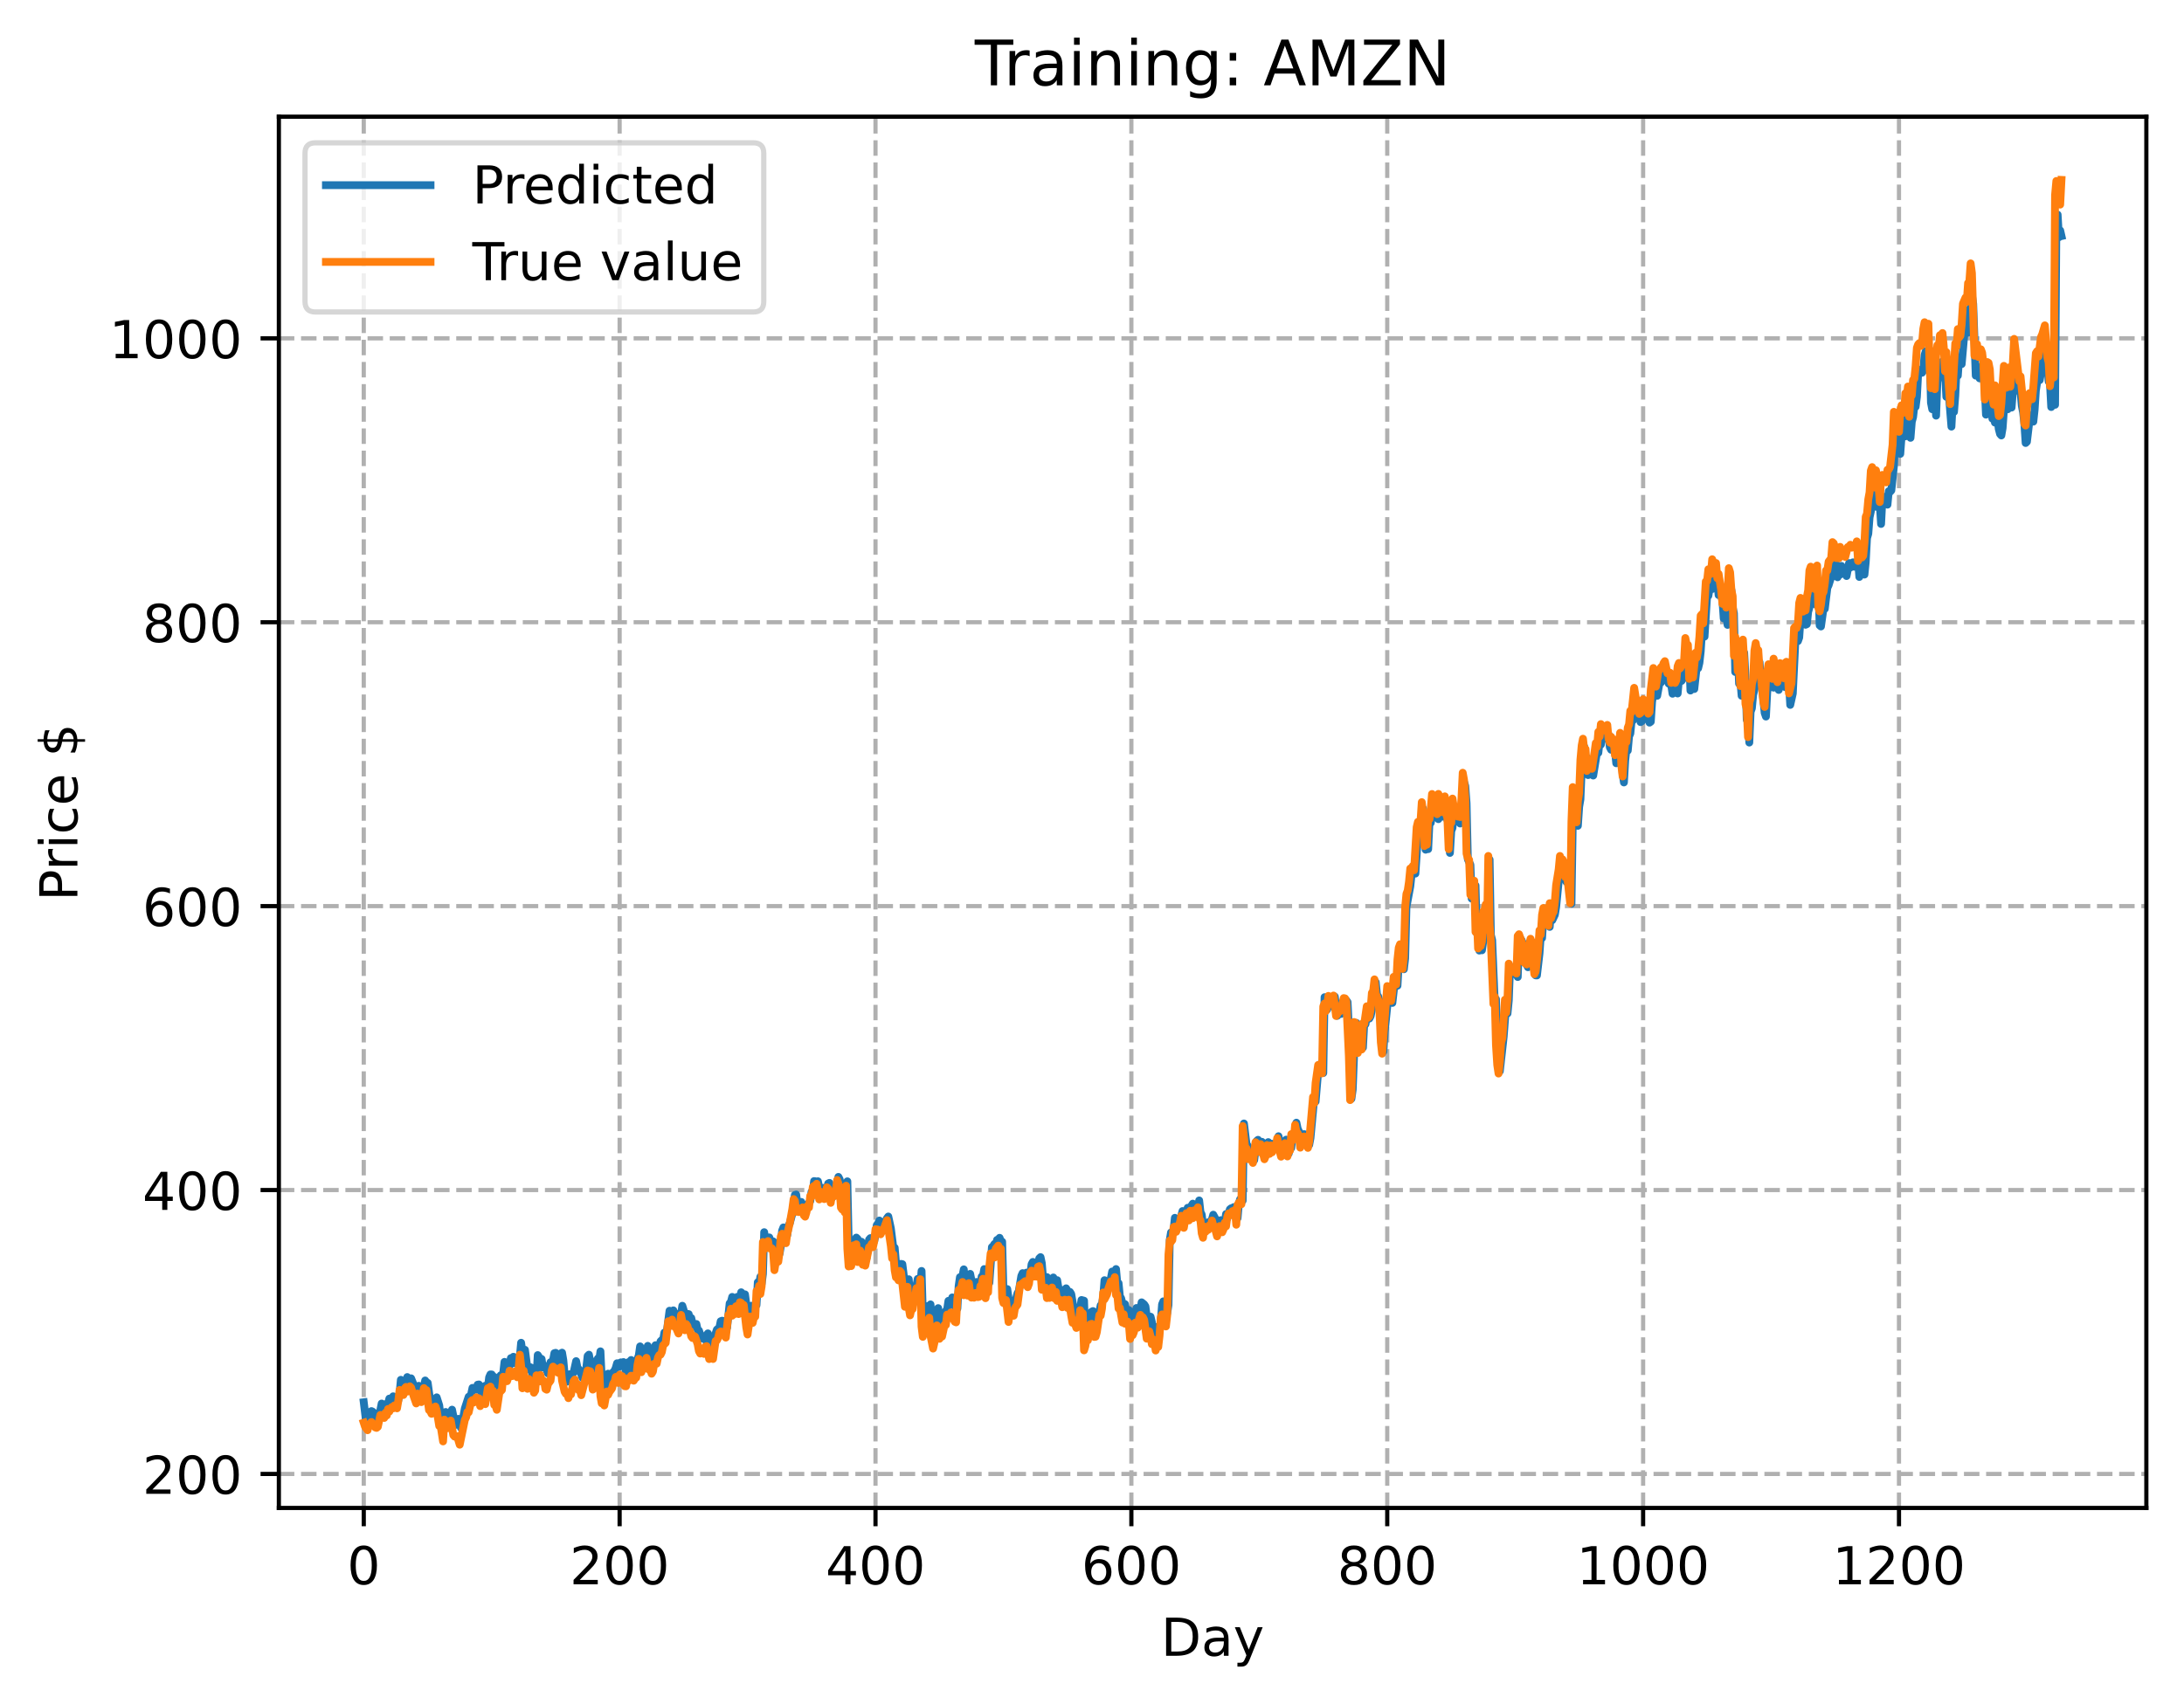 <?xml version="1.0" encoding="utf-8" standalone="no"?>
<!DOCTYPE svg PUBLIC "-//W3C//DTD SVG 1.1//EN"
  "http://www.w3.org/Graphics/SVG/1.1/DTD/svg11.dtd">
<!-- Created with matplotlib (https://matplotlib.org/) -->
<svg height="325.986pt" version="1.1" viewBox="0 0 417.648 325.986" width="417.648pt" xmlns="http://www.w3.org/2000/svg" xmlns:xlink="http://www.w3.org/1999/xlink">
 <defs>
  <style type="text/css">
*{stroke-linecap:butt;stroke-linejoin:round;}
  </style>
 </defs>
 <g id="figure_1">
  <g id="patch_1">
   <path d="M 0 325.986 
L 417.648 325.986 
L 417.648 0 
L 0 0 
z
" style="fill:#ffffff;"/>
  </g>
  <g id="axes_1">
   <g id="patch_2">
    <path d="M 53.328 288.43 
L 410.448 288.43 
L 410.448 22.318 
L 53.328 22.318 
z
" style="fill:#ffffff;"/>
   </g>
   <g id="matplotlib.axis_1">
    <g id="xtick_1">
     <g id="line2d_1">
      <path clip-path="url(#pf6d6c75230)" d="M 69.561 288.43 
L 69.561 22.318 
" style="fill:none;stroke:#b0b0b0;stroke-dasharray:2.96,1.28;stroke-dashoffset:0;stroke-width:0.8;"/>
     </g>
     <g id="line2d_2">
      <defs>
       <path d="M 0 0 
L 0 3.5 
" id="mc8c1218cc0" style="stroke:#000000;stroke-width:0.8;"/>
      </defs>
      <g>
       <use style="stroke:#000000;stroke-width:0.8;" x="69.561" xlink:href="#mc8c1218cc0" y="288.43"/>
      </g>
     </g>
     <g id="text_1">
      <!-- 0 -->
      <defs>
       <path d="M 31.781 66.406 
Q 24.172 66.406 20.328 58.906 
Q 16.5 51.422 16.5 36.375 
Q 16.5 21.391 20.328 13.891 
Q 24.172 6.391 31.781 6.391 
Q 39.453 6.391 43.281 13.891 
Q 47.125 21.391 47.125 36.375 
Q 47.125 51.422 43.281 58.906 
Q 39.453 66.406 31.781 66.406 
z
M 31.781 74.219 
Q 44.047 74.219 50.516 64.516 
Q 56.984 54.828 56.984 36.375 
Q 56.984 17.969 50.516 8.266 
Q 44.047 -1.422 31.781 -1.422 
Q 19.531 -1.422 13.062 8.266 
Q 6.594 17.969 6.594 36.375 
Q 6.594 54.828 13.062 64.516 
Q 19.531 74.219 31.781 74.219 
z
" id="DejaVuSans-48"/>
      </defs>
      <g transform="translate(66.38 303.029)scale(0.1 -0.1)">
       <use xlink:href="#DejaVuSans-48"/>
      </g>
     </g>
    </g>
    <g id="xtick_2">
     <g id="line2d_3">
      <path clip-path="url(#pf6d6c75230)" d="M 118.491 288.43 
L 118.491 22.318 
" style="fill:none;stroke:#b0b0b0;stroke-dasharray:2.96,1.28;stroke-dashoffset:0;stroke-width:0.8;"/>
     </g>
     <g id="line2d_4">
      <g>
       <use style="stroke:#000000;stroke-width:0.8;" x="118.491" xlink:href="#mc8c1218cc0" y="288.43"/>
      </g>
     </g>
     <g id="text_2">
      <!-- 200 -->
      <defs>
       <path d="M 19.188 8.297 
L 53.609 8.297 
L 53.609 0 
L 7.328 0 
L 7.328 8.297 
Q 12.938 14.109 22.625 23.891 
Q 32.328 33.688 34.812 36.531 
Q 39.547 41.844 41.422 45.531 
Q 43.312 49.219 43.312 52.781 
Q 43.312 58.594 39.234 62.25 
Q 35.156 65.922 28.609 65.922 
Q 23.969 65.922 18.812 64.312 
Q 13.672 62.703 7.812 59.422 
L 7.812 69.391 
Q 13.766 71.781 18.938 73 
Q 24.125 74.219 28.422 74.219 
Q 39.75 74.219 46.484 68.547 
Q 53.219 62.891 53.219 53.422 
Q 53.219 48.922 51.531 44.891 
Q 49.859 40.875 45.406 35.406 
Q 44.188 33.984 37.641 27.219 
Q 31.109 20.453 19.188 8.297 
z
" id="DejaVuSans-50"/>
      </defs>
      <g transform="translate(108.948 303.029)scale(0.1 -0.1)">
       <use xlink:href="#DejaVuSans-50"/>
       <use x="63.623" xlink:href="#DejaVuSans-48"/>
       <use x="127.246" xlink:href="#DejaVuSans-48"/>
      </g>
     </g>
    </g>
    <g id="xtick_3">
     <g id="line2d_5">
      <path clip-path="url(#pf6d6c75230)" d="M 167.422 288.43 
L 167.422 22.318 
" style="fill:none;stroke:#b0b0b0;stroke-dasharray:2.96,1.28;stroke-dashoffset:0;stroke-width:0.8;"/>
     </g>
     <g id="line2d_6">
      <g>
       <use style="stroke:#000000;stroke-width:0.8;" x="167.422" xlink:href="#mc8c1218cc0" y="288.43"/>
      </g>
     </g>
     <g id="text_3">
      <!-- 400 -->
      <defs>
       <path d="M 37.797 64.312 
L 12.891 25.391 
L 37.797 25.391 
z
M 35.203 72.906 
L 47.609 72.906 
L 47.609 25.391 
L 58.016 25.391 
L 58.016 17.188 
L 47.609 17.188 
L 47.609 0 
L 37.797 0 
L 37.797 17.188 
L 4.891 17.188 
L 4.891 26.703 
z
" id="DejaVuSans-52"/>
      </defs>
      <g transform="translate(157.878 303.029)scale(0.1 -0.1)">
       <use xlink:href="#DejaVuSans-52"/>
       <use x="63.623" xlink:href="#DejaVuSans-48"/>
       <use x="127.246" xlink:href="#DejaVuSans-48"/>
      </g>
     </g>
    </g>
    <g id="xtick_4">
     <g id="line2d_7">
      <path clip-path="url(#pf6d6c75230)" d="M 216.353 288.43 
L 216.353 22.318 
" style="fill:none;stroke:#b0b0b0;stroke-dasharray:2.96,1.28;stroke-dashoffset:0;stroke-width:0.8;"/>
     </g>
     <g id="line2d_8">
      <g>
       <use style="stroke:#000000;stroke-width:0.8;" x="216.353" xlink:href="#mc8c1218cc0" y="288.43"/>
      </g>
     </g>
     <g id="text_4">
      <!-- 600 -->
      <defs>
       <path d="M 33.016 40.375 
Q 26.375 40.375 22.484 35.828 
Q 18.609 31.297 18.609 23.391 
Q 18.609 15.531 22.484 10.953 
Q 26.375 6.391 33.016 6.391 
Q 39.656 6.391 43.531 10.953 
Q 47.406 15.531 47.406 23.391 
Q 47.406 31.297 43.531 35.828 
Q 39.656 40.375 33.016 40.375 
z
M 52.594 71.297 
L 52.594 62.312 
Q 48.875 64.062 45.094 64.984 
Q 41.312 65.922 37.594 65.922 
Q 27.828 65.922 22.672 59.328 
Q 17.531 52.734 16.797 39.406 
Q 19.672 43.656 24.016 45.922 
Q 28.375 48.188 33.594 48.188 
Q 44.578 48.188 50.953 41.516 
Q 57.328 34.859 57.328 23.391 
Q 57.328 12.156 50.688 5.359 
Q 44.047 -1.422 33.016 -1.422 
Q 20.359 -1.422 13.672 8.266 
Q 6.984 17.969 6.984 36.375 
Q 6.984 53.656 15.188 63.938 
Q 23.391 74.219 37.203 74.219 
Q 40.922 74.219 44.703 73.484 
Q 48.484 72.75 52.594 71.297 
z
" id="DejaVuSans-54"/>
      </defs>
      <g transform="translate(206.809 303.029)scale(0.1 -0.1)">
       <use xlink:href="#DejaVuSans-54"/>
       <use x="63.623" xlink:href="#DejaVuSans-48"/>
       <use x="127.246" xlink:href="#DejaVuSans-48"/>
      </g>
     </g>
    </g>
    <g id="xtick_5">
     <g id="line2d_9">
      <path clip-path="url(#pf6d6c75230)" d="M 265.283 288.43 
L 265.283 22.318 
" style="fill:none;stroke:#b0b0b0;stroke-dasharray:2.96,1.28;stroke-dashoffset:0;stroke-width:0.8;"/>
     </g>
     <g id="line2d_10">
      <g>
       <use style="stroke:#000000;stroke-width:0.8;" x="265.283" xlink:href="#mc8c1218cc0" y="288.43"/>
      </g>
     </g>
     <g id="text_5">
      <!-- 800 -->
      <defs>
       <path d="M 31.781 34.625 
Q 24.75 34.625 20.719 30.859 
Q 16.703 27.094 16.703 20.516 
Q 16.703 13.922 20.719 10.156 
Q 24.75 6.391 31.781 6.391 
Q 38.812 6.391 42.859 10.172 
Q 46.922 13.969 46.922 20.516 
Q 46.922 27.094 42.891 30.859 
Q 38.875 34.625 31.781 34.625 
z
M 21.922 38.812 
Q 15.578 40.375 12.031 44.719 
Q 8.5 49.078 8.5 55.328 
Q 8.5 64.062 14.719 69.141 
Q 20.953 74.219 31.781 74.219 
Q 42.672 74.219 48.875 69.141 
Q 55.078 64.062 55.078 55.328 
Q 55.078 49.078 51.531 44.719 
Q 48 40.375 41.703 38.812 
Q 48.828 37.156 52.797 32.312 
Q 56.781 27.484 56.781 20.516 
Q 56.781 9.906 50.312 4.234 
Q 43.844 -1.422 31.781 -1.422 
Q 19.734 -1.422 13.25 4.234 
Q 6.781 9.906 6.781 20.516 
Q 6.781 27.484 10.781 32.312 
Q 14.797 37.156 21.922 38.812 
z
M 18.312 54.391 
Q 18.312 48.734 21.844 45.562 
Q 25.391 42.391 31.781 42.391 
Q 38.141 42.391 41.719 45.562 
Q 45.312 48.734 45.312 54.391 
Q 45.312 60.062 41.719 63.234 
Q 38.141 66.406 31.781 66.406 
Q 25.391 66.406 21.844 63.234 
Q 18.312 60.062 18.312 54.391 
z
" id="DejaVuSans-56"/>
      </defs>
      <g transform="translate(255.74 303.029)scale(0.1 -0.1)">
       <use xlink:href="#DejaVuSans-56"/>
       <use x="63.623" xlink:href="#DejaVuSans-48"/>
       <use x="127.246" xlink:href="#DejaVuSans-48"/>
      </g>
     </g>
    </g>
    <g id="xtick_6">
     <g id="line2d_11">
      <path clip-path="url(#pf6d6c75230)" d="M 314.214 288.43 
L 314.214 22.318 
" style="fill:none;stroke:#b0b0b0;stroke-dasharray:2.96,1.28;stroke-dashoffset:0;stroke-width:0.8;"/>
     </g>
     <g id="line2d_12">
      <g>
       <use style="stroke:#000000;stroke-width:0.8;" x="314.214" xlink:href="#mc8c1218cc0" y="288.43"/>
      </g>
     </g>
     <g id="text_6">
      <!-- 1000 -->
      <defs>
       <path d="M 12.406 8.297 
L 28.516 8.297 
L 28.516 63.922 
L 10.984 60.406 
L 10.984 69.391 
L 28.422 72.906 
L 38.281 72.906 
L 38.281 8.297 
L 54.391 8.297 
L 54.391 0 
L 12.406 0 
z
" id="DejaVuSans-49"/>
      </defs>
      <g transform="translate(301.489 303.029)scale(0.1 -0.1)">
       <use xlink:href="#DejaVuSans-49"/>
       <use x="63.623" xlink:href="#DejaVuSans-48"/>
       <use x="127.246" xlink:href="#DejaVuSans-48"/>
       <use x="190.869" xlink:href="#DejaVuSans-48"/>
      </g>
     </g>
    </g>
    <g id="xtick_7">
     <g id="line2d_13">
      <path clip-path="url(#pf6d6c75230)" d="M 363.144 288.43 
L 363.144 22.318 
" style="fill:none;stroke:#b0b0b0;stroke-dasharray:2.96,1.28;stroke-dashoffset:0;stroke-width:0.8;"/>
     </g>
     <g id="line2d_14">
      <g>
       <use style="stroke:#000000;stroke-width:0.8;" x="363.144" xlink:href="#mc8c1218cc0" y="288.43"/>
      </g>
     </g>
     <g id="text_7">
      <!-- 1200 -->
      <g transform="translate(350.419 303.029)scale(0.1 -0.1)">
       <use xlink:href="#DejaVuSans-49"/>
       <use x="63.623" xlink:href="#DejaVuSans-50"/>
       <use x="127.246" xlink:href="#DejaVuSans-48"/>
       <use x="190.869" xlink:href="#DejaVuSans-48"/>
      </g>
     </g>
    </g>
    <g id="text_8">
     <!-- Day -->
     <defs>
      <path d="M 19.672 64.797 
L 19.672 8.109 
L 31.594 8.109 
Q 46.688 8.109 53.688 14.938 
Q 60.688 21.781 60.688 36.531 
Q 60.688 51.172 53.688 57.984 
Q 46.688 64.797 31.594 64.797 
z
M 9.812 72.906 
L 30.078 72.906 
Q 51.266 72.906 61.172 64.094 
Q 71.094 55.281 71.094 36.531 
Q 71.094 17.672 61.125 8.828 
Q 51.172 0 30.078 0 
L 9.812 0 
z
" id="DejaVuSans-68"/>
      <path d="M 34.281 27.484 
Q 23.391 27.484 19.188 25 
Q 14.984 22.516 14.984 16.5 
Q 14.984 11.719 18.141 8.906 
Q 21.297 6.109 26.703 6.109 
Q 34.188 6.109 38.703 11.406 
Q 43.219 16.703 43.219 25.484 
L 43.219 27.484 
z
M 52.203 31.203 
L 52.203 0 
L 43.219 0 
L 43.219 8.297 
Q 40.141 3.328 35.547 0.953 
Q 30.953 -1.422 24.312 -1.422 
Q 15.922 -1.422 10.953 3.297 
Q 6 8.016 6 15.922 
Q 6 25.141 12.172 29.828 
Q 18.359 34.516 30.609 34.516 
L 43.219 34.516 
L 43.219 35.406 
Q 43.219 41.609 39.141 45 
Q 35.062 48.391 27.688 48.391 
Q 23 48.391 18.547 47.266 
Q 14.109 46.141 10.016 43.891 
L 10.016 52.203 
Q 14.938 54.109 19.578 55.047 
Q 24.219 56 28.609 56 
Q 40.484 56 46.344 49.844 
Q 52.203 43.703 52.203 31.203 
z
" id="DejaVuSans-97"/>
      <path d="M 32.172 -5.078 
Q 28.375 -14.844 24.75 -17.812 
Q 21.141 -20.797 15.094 -20.797 
L 7.906 -20.797 
L 7.906 -13.281 
L 13.188 -13.281 
Q 16.891 -13.281 18.938 -11.516 
Q 21 -9.766 23.484 -3.219 
L 25.094 0.875 
L 2.984 54.688 
L 12.5 54.688 
L 29.594 11.922 
L 46.688 54.688 
L 56.203 54.688 
z
" id="DejaVuSans-121"/>
     </defs>
     <g transform="translate(222.015 316.707)scale(0.1 -0.1)">
      <use xlink:href="#DejaVuSans-68"/>
      <use x="77.002" xlink:href="#DejaVuSans-97"/>
      <use x="138.281" xlink:href="#DejaVuSans-121"/>
     </g>
    </g>
   </g>
   <g id="matplotlib.axis_2">
    <g id="ytick_1">
     <g id="line2d_15">
      <path clip-path="url(#pf6d6c75230)" d="M 53.328 281.927 
L 410.448 281.927 
" style="fill:none;stroke:#b0b0b0;stroke-dasharray:2.96,1.28;stroke-dashoffset:0;stroke-width:0.8;"/>
     </g>
     <g id="line2d_16">
      <defs>
       <path d="M 0 0 
L -3.5 0 
" id="md3d132db31" style="stroke:#000000;stroke-width:0.8;"/>
      </defs>
      <g>
       <use style="stroke:#000000;stroke-width:0.8;" x="53.328" xlink:href="#md3d132db31" y="281.927"/>
      </g>
     </g>
     <g id="text_9">
      <!-- 200 -->
      <g transform="translate(27.241 285.727)scale(0.1 -0.1)">
       <use xlink:href="#DejaVuSans-50"/>
       <use x="63.623" xlink:href="#DejaVuSans-48"/>
       <use x="127.246" xlink:href="#DejaVuSans-48"/>
      </g>
     </g>
    </g>
    <g id="ytick_2">
     <g id="line2d_17">
      <path clip-path="url(#pf6d6c75230)" d="M 53.328 227.624 
L 410.448 227.624 
" style="fill:none;stroke:#b0b0b0;stroke-dasharray:2.96,1.28;stroke-dashoffset:0;stroke-width:0.8;"/>
     </g>
     <g id="line2d_18">
      <g>
       <use style="stroke:#000000;stroke-width:0.8;" x="53.328" xlink:href="#md3d132db31" y="227.624"/>
      </g>
     </g>
     <g id="text_10">
      <!-- 400 -->
      <g transform="translate(27.241 231.424)scale(0.1 -0.1)">
       <use xlink:href="#DejaVuSans-52"/>
       <use x="63.623" xlink:href="#DejaVuSans-48"/>
       <use x="127.246" xlink:href="#DejaVuSans-48"/>
      </g>
     </g>
    </g>
    <g id="ytick_3">
     <g id="line2d_19">
      <path clip-path="url(#pf6d6c75230)" d="M 53.328 173.321 
L 410.448 173.321 
" style="fill:none;stroke:#b0b0b0;stroke-dasharray:2.96,1.28;stroke-dashoffset:0;stroke-width:0.8;"/>
     </g>
     <g id="line2d_20">
      <g>
       <use style="stroke:#000000;stroke-width:0.8;" x="53.328" xlink:href="#md3d132db31" y="173.321"/>
      </g>
     </g>
     <g id="text_11">
      <!-- 600 -->
      <g transform="translate(27.241 177.12)scale(0.1 -0.1)">
       <use xlink:href="#DejaVuSans-54"/>
       <use x="63.623" xlink:href="#DejaVuSans-48"/>
       <use x="127.246" xlink:href="#DejaVuSans-48"/>
      </g>
     </g>
    </g>
    <g id="ytick_4">
     <g id="line2d_21">
      <path clip-path="url(#pf6d6c75230)" d="M 53.328 119.018 
L 410.448 119.018 
" style="fill:none;stroke:#b0b0b0;stroke-dasharray:2.96,1.28;stroke-dashoffset:0;stroke-width:0.8;"/>
     </g>
     <g id="line2d_22">
      <g>
       <use style="stroke:#000000;stroke-width:0.8;" x="53.328" xlink:href="#md3d132db31" y="119.018"/>
      </g>
     </g>
     <g id="text_12">
      <!-- 800 -->
      <g transform="translate(27.241 122.817)scale(0.1 -0.1)">
       <use xlink:href="#DejaVuSans-56"/>
       <use x="63.623" xlink:href="#DejaVuSans-48"/>
       <use x="127.246" xlink:href="#DejaVuSans-48"/>
      </g>
     </g>
    </g>
    <g id="ytick_5">
     <g id="line2d_23">
      <path clip-path="url(#pf6d6c75230)" d="M 53.328 64.715 
L 410.448 64.715 
" style="fill:none;stroke:#b0b0b0;stroke-dasharray:2.96,1.28;stroke-dashoffset:0;stroke-width:0.8;"/>
     </g>
     <g id="line2d_24">
      <g>
       <use style="stroke:#000000;stroke-width:0.8;" x="53.328" xlink:href="#md3d132db31" y="64.715"/>
      </g>
     </g>
     <g id="text_13">
      <!-- 1000 -->
      <g transform="translate(20.878 68.514)scale(0.1 -0.1)">
       <use xlink:href="#DejaVuSans-49"/>
       <use x="63.623" xlink:href="#DejaVuSans-48"/>
       <use x="127.246" xlink:href="#DejaVuSans-48"/>
       <use x="190.869" xlink:href="#DejaVuSans-48"/>
      </g>
     </g>
    </g>
    <g id="text_14">
     <!-- Price $ -->
     <defs>
      <path d="M 19.672 64.797 
L 19.672 37.406 
L 32.078 37.406 
Q 38.969 37.406 42.719 40.969 
Q 46.484 44.531 46.484 51.125 
Q 46.484 57.672 42.719 61.234 
Q 38.969 64.797 32.078 64.797 
z
M 9.812 72.906 
L 32.078 72.906 
Q 44.344 72.906 50.609 67.359 
Q 56.891 61.812 56.891 51.125 
Q 56.891 40.328 50.609 34.812 
Q 44.344 29.297 32.078 29.297 
L 19.672 29.297 
L 19.672 0 
L 9.812 0 
z
" id="DejaVuSans-80"/>
      <path d="M 41.109 46.297 
Q 39.594 47.172 37.812 47.578 
Q 36.031 48 33.891 48 
Q 26.266 48 22.188 43.047 
Q 18.109 38.094 18.109 28.812 
L 18.109 0 
L 9.078 0 
L 9.078 54.688 
L 18.109 54.688 
L 18.109 46.188 
Q 20.953 51.172 25.484 53.578 
Q 30.031 56 36.531 56 
Q 37.453 56 38.578 55.875 
Q 39.703 55.766 41.062 55.516 
z
" id="DejaVuSans-114"/>
      <path d="M 9.422 54.688 
L 18.406 54.688 
L 18.406 0 
L 9.422 0 
z
M 9.422 75.984 
L 18.406 75.984 
L 18.406 64.594 
L 9.422 64.594 
z
" id="DejaVuSans-105"/>
      <path d="M 48.781 52.594 
L 48.781 44.188 
Q 44.969 46.297 41.141 47.344 
Q 37.312 48.391 33.406 48.391 
Q 24.656 48.391 19.812 42.844 
Q 14.984 37.312 14.984 27.297 
Q 14.984 17.281 19.812 11.734 
Q 24.656 6.203 33.406 6.203 
Q 37.312 6.203 41.141 7.25 
Q 44.969 8.297 48.781 10.406 
L 48.781 2.094 
Q 45.016 0.344 40.984 -0.531 
Q 36.969 -1.422 32.422 -1.422 
Q 20.062 -1.422 12.781 6.344 
Q 5.516 14.109 5.516 27.297 
Q 5.516 40.672 12.859 48.328 
Q 20.219 56 33.016 56 
Q 37.156 56 41.109 55.141 
Q 45.062 54.297 48.781 52.594 
z
" id="DejaVuSans-99"/>
      <path d="M 56.203 29.594 
L 56.203 25.203 
L 14.891 25.203 
Q 15.484 15.922 20.484 11.062 
Q 25.484 6.203 34.422 6.203 
Q 39.594 6.203 44.453 7.469 
Q 49.312 8.734 54.109 11.281 
L 54.109 2.781 
Q 49.266 0.734 44.188 -0.344 
Q 39.109 -1.422 33.891 -1.422 
Q 20.797 -1.422 13.156 6.188 
Q 5.516 13.812 5.516 26.812 
Q 5.516 40.234 12.766 48.109 
Q 20.016 56 32.328 56 
Q 43.359 56 49.781 48.891 
Q 56.203 41.797 56.203 29.594 
z
M 47.219 32.234 
Q 47.125 39.594 43.094 43.984 
Q 39.062 48.391 32.422 48.391 
Q 24.906 48.391 20.391 44.141 
Q 15.875 39.891 15.188 32.172 
z
" id="DejaVuSans-101"/>
      <path id="DejaVuSans-32"/>
      <path d="M 33.797 -14.703 
L 28.906 -14.703 
L 28.859 0 
Q 23.734 0.094 18.609 1.188 
Q 13.484 2.297 8.297 4.5 
L 8.297 13.281 
Q 13.281 10.156 18.375 8.562 
Q 23.484 6.984 28.906 6.938 
L 28.906 29.203 
Q 18.109 30.953 13.203 35.156 
Q 8.297 39.359 8.297 46.688 
Q 8.297 54.641 13.625 59.219 
Q 18.953 63.812 28.906 64.5 
L 28.906 75.984 
L 33.797 75.984 
L 33.797 64.656 
Q 38.328 64.453 42.578 63.688 
Q 46.828 62.938 50.875 61.625 
L 50.875 53.078 
Q 46.828 55.125 42.547 56.25 
Q 38.281 57.375 33.797 57.562 
L 33.797 36.719 
Q 44.875 35.016 50.094 30.609 
Q 55.328 26.219 55.328 18.609 
Q 55.328 10.359 49.781 5.594 
Q 44.234 0.828 33.797 0.094 
z
M 28.906 37.594 
L 28.906 57.625 
Q 23.25 56.984 20.266 54.391 
Q 17.281 51.812 17.281 47.516 
Q 17.281 43.312 20.031 40.969 
Q 22.797 38.625 28.906 37.594 
z
M 33.797 28.219 
L 33.797 7.078 
Q 39.984 7.906 43.141 10.594 
Q 46.297 13.281 46.297 17.672 
Q 46.297 21.969 43.281 24.5 
Q 40.281 27.047 33.797 28.219 
z
" id="DejaVuSans-36"/>
     </defs>
     <g transform="translate(14.798 172.342)rotate(-90)scale(0.1 -0.1)">
      <use xlink:href="#DejaVuSans-80"/>
      <use x="58.553" xlink:href="#DejaVuSans-114"/>
      <use x="99.666" xlink:href="#DejaVuSans-105"/>
      <use x="127.449" xlink:href="#DejaVuSans-99"/>
      <use x="182.43" xlink:href="#DejaVuSans-101"/>
      <use x="243.953" xlink:href="#DejaVuSans-32"/>
      <use x="275.74" xlink:href="#DejaVuSans-36"/>
     </g>
    </g>
   </g>
   <g id="line2d_25">
    <path clip-path="url(#pf6d6c75230)" d="M 69.561 268.216 
L 70.05 272.212 
L 70.295 271.102 
L 70.539 270.904 
L 70.784 270.07 
L 71.029 269.908 
L 71.273 270.021 
L 71.518 270.528 
L 71.763 270.347 
L 72.007 271.488 
L 72.252 270.846 
L 72.497 270.907 
L 72.986 268.459 
L 73.475 269.27 
L 73.72 269.181 
L 73.965 268.464 
L 74.209 268.48 
L 74.454 267.517 
L 74.699 267.859 
L 75.188 267.078 
L 75.433 267.487 
L 75.677 267.393 
L 75.922 267.17 
L 76.166 267.848 
L 76.411 266.575 
L 76.656 263.924 
L 77.145 265.601 
L 77.39 265.396 
L 77.879 263.399 
L 78.124 264.524 
L 78.368 264.493 
L 78.613 263.639 
L 79.347 265.455 
L 79.592 266.234 
L 79.836 266.459 
L 80.081 265.073 
L 80.326 265.248 
L 80.815 266.471 
L 81.304 264.053 
L 81.549 264.434 
L 81.794 264.513 
L 82.283 268.084 
L 82.527 267.949 
L 82.772 268.643 
L 83.017 268.157 
L 83.261 268.156 
L 83.506 267.277 
L 83.995 268.821 
L 84.24 270.903 
L 84.485 270.655 
L 84.974 273.079 
L 85.219 270.078 
L 85.953 271.165 
L 86.442 269.636 
L 86.931 272.029 
L 87.176 272.531 
L 87.421 272.358 
L 87.665 271.393 
L 88.154 273.12 
L 88.399 272.138 
L 88.888 269.414 
L 89.622 267.161 
L 89.867 267.748 
L 90.356 265.468 
L 90.601 265.881 
L 90.846 265.739 
L 91.09 265.825 
L 91.335 264.857 
L 91.58 264.813 
L 92.069 266.432 
L 92.558 265.207 
L 92.803 265.058 
L 93.048 266.752 
L 93.292 265.464 
L 93.537 263.449 
L 93.781 262.894 
L 94.026 262.903 
L 94.271 264.583 
L 94.515 263.364 
L 94.76 265.806 
L 95.005 266.601 
L 95.249 266.734 
L 95.739 263.07 
L 95.983 262.962 
L 96.228 262.653 
L 96.473 260.495 
L 96.717 261.322 
L 96.962 261.429 
L 97.207 260.518 
L 97.451 261.229 
L 97.696 259.77 
L 97.941 259.826 
L 98.185 259.517 
L 98.43 260.761 
L 98.675 259.651 
L 98.919 259.773 
L 99.164 260.374 
L 99.409 259.545 
L 99.653 256.837 
L 99.898 258.572 
L 100.142 262.823 
L 100.387 258.186 
L 100.876 261.879 
L 101.121 261.937 
L 101.366 261.492 
L 101.61 261.616 
L 101.855 263.339 
L 102.1 262.376 
L 102.344 263.198 
L 102.589 263.522 
L 102.834 259.196 
L 103.078 259.57 
L 103.323 261.61 
L 103.568 259.936 
L 103.812 261.54 
L 104.057 261.181 
L 104.302 261.462 
L 104.791 262.71 
L 105.036 262.287 
L 105.28 260.553 
L 105.525 261.466 
L 106.014 258.827 
L 106.259 258.763 
L 106.748 259.529 
L 106.993 260.828 
L 107.237 258.885 
L 107.482 258.732 
L 107.727 260.193 
L 107.971 262.874 
L 108.216 262.983 
L 108.461 264.275 
L 108.705 263.161 
L 108.95 262.852 
L 109.195 263.445 
L 109.439 262.817 
L 109.684 262.555 
L 110.173 260.353 
L 110.418 261.58 
L 110.907 262.193 
L 111.397 263.56 
L 111.886 262.533 
L 112.13 261.571 
L 112.375 259.366 
L 112.62 259.118 
L 112.864 260.442 
L 113.109 260.3 
L 113.354 261.149 
L 113.598 262.398 
L 114.088 261.885 
L 114.332 259.846 
L 114.577 260.25 
L 114.822 258.479 
L 115.066 263.691 
L 115.311 264.295 
L 115.8 264.879 
L 116.045 265.278 
L 116.29 262.752 
L 116.534 263.34 
L 117.024 263.07 
L 117.268 262.433 
L 117.513 262.196 
L 117.757 261.626 
L 118.002 260.757 
L 118.247 260.889 
L 118.491 261.379 
L 118.736 260.585 
L 118.981 260.951 
L 119.225 260.53 
L 119.47 260.991 
L 119.715 262.383 
L 119.959 263.116 
L 120.204 260.53 
L 120.449 261.431 
L 120.693 260.138 
L 120.938 260.621 
L 121.183 260.726 
L 121.427 262.074 
L 121.672 261.569 
L 121.917 259.921 
L 122.161 259.249 
L 122.406 257.53 
L 122.651 259.139 
L 122.895 259.618 
L 123.14 259.498 
L 123.385 258.915 
L 123.629 258.657 
L 123.874 257.432 
L 124.118 258.164 
L 124.363 259.35 
L 124.608 259.821 
L 124.852 260.65 
L 125.097 259.875 
L 125.342 257.309 
L 125.831 258.072 
L 126.32 256.559 
L 126.565 256.313 
L 126.81 256.254 
L 127.054 254.891 
L 127.299 254.838 
L 127.544 254.47 
L 128.033 250.71 
L 128.522 251.143 
L 128.767 250.641 
L 129.012 251.42 
L 129.256 251.265 
L 129.745 252.266 
L 129.99 253.111 
L 130.479 249.761 
L 130.724 250.544 
L 130.969 251.945 
L 131.213 251.944 
L 131.458 251.303 
L 131.703 251.356 
L 131.947 252.801 
L 132.192 252.103 
L 132.437 253.16 
L 132.681 253.723 
L 133.171 253.251 
L 133.415 254.382 
L 133.66 254.497 
L 134.149 256.013 
L 134.639 255.715 
L 134.883 256.304 
L 135.128 255.361 
L 135.373 255.041 
L 135.617 256.087 
L 135.862 257.635 
L 136.351 256.452 
L 136.596 257.295 
L 136.84 255.082 
L 137.085 254.328 
L 137.574 253.939 
L 137.819 252.722 
L 138.064 252.619 
L 138.308 252.657 
L 138.798 253.269 
L 139.042 253.927 
L 139.532 249.292 
L 139.776 249.013 
L 140.021 248.068 
L 140.266 249.711 
L 140.51 249.295 
L 140.755 249.487 
L 141 248.057 
L 141.489 249.307 
L 141.733 247.182 
L 141.978 247.422 
L 142.223 248.901 
L 142.467 247.576 
L 143.201 253.057 
L 143.691 249.756 
L 143.935 250.114 
L 144.18 251.071 
L 144.425 249.787 
L 144.669 249.631 
L 144.914 245.259 
L 145.159 245.839 
L 145.403 244.22 
L 145.648 245.587 
L 145.893 243.673 
L 146.137 235.686 
L 146.382 237.548 
L 146.627 236.715 
L 147.116 236.69 
L 147.361 237.4 
L 147.605 237.664 
L 147.85 237.445 
L 148.094 237.679 
L 148.339 241.073 
L 148.828 238.778 
L 149.073 239.818 
L 149.318 238.388 
L 149.562 235.404 
L 149.807 234.779 
L 150.052 235.259 
L 150.296 235.442 
L 150.541 236.248 
L 150.786 234.422 
L 151.03 233.963 
L 151.52 232.152 
L 152.009 228.559 
L 152.254 228.481 
L 152.498 230.394 
L 152.743 230.004 
L 152.988 230.564 
L 153.232 229.903 
L 153.477 230.525 
L 153.721 230.421 
L 153.966 231.557 
L 154.211 231.294 
L 154.455 230.403 
L 154.945 229.74 
L 155.189 227.962 
L 155.434 228.002 
L 155.679 225.913 
L 155.923 225.946 
L 156.168 226.694 
L 156.413 225.947 
L 156.902 228.387 
L 157.147 227.281 
L 157.391 227.219 
L 157.636 227.668 
L 157.881 228.609 
L 158.37 226.38 
L 158.615 226.261 
L 159.104 229.145 
L 159.349 227.562 
L 159.593 228.205 
L 159.838 227.799 
L 160.082 227.004 
L 160.327 225.112 
L 160.572 225.581 
L 160.816 227.074 
L 161.061 229.86 
L 161.306 230.723 
L 161.55 228.804 
L 161.795 230.806 
L 162.04 225.96 
L 162.284 237.252 
L 162.529 240.83 
L 162.774 240.341 
L 163.018 240.99 
L 163.508 237.199 
L 163.752 236.724 
L 163.997 236.964 
L 164.242 239.796 
L 164.486 238 
L 164.731 237.508 
L 165.22 240.228 
L 165.465 240.064 
L 165.709 240.67 
L 166.199 237.102 
L 166.443 236.826 
L 166.688 237.18 
L 166.933 236.704 
L 167.177 237.382 
L 167.422 236.24 
L 167.667 234.332 
L 167.911 234.023 
L 168.156 233.459 
L 168.645 235.24 
L 168.89 233.912 
L 169.135 234.024 
L 169.624 233.006 
L 169.869 232.69 
L 170.358 234.951 
L 170.847 238.79 
L 171.092 238.661 
L 171.337 241.538 
L 171.581 242.7 
L 171.826 242.003 
L 172.07 242.303 
L 172.315 241.752 
L 172.56 241.802 
L 173.049 245.758 
L 173.294 247.261 
L 173.538 244.966 
L 173.783 244.687 
L 174.028 247.989 
L 174.272 249.239 
L 174.517 248.11 
L 174.762 248.41 
L 175.006 246.599 
L 175.251 245.878 
L 175.496 244.619 
L 175.74 244.77 
L 175.985 245.895 
L 176.23 243.101 
L 176.474 251.317 
L 176.719 252.714 
L 177.453 249.809 
L 177.697 249.871 
L 177.942 249.498 
L 178.187 252.462 
L 178.676 254.995 
L 178.921 254.566 
L 179.165 251.118 
L 179.41 250.212 
L 179.899 253.946 
L 180.144 251.815 
L 180.389 252.217 
L 180.878 250.74 
L 181.123 250.465 
L 181.367 248.822 
L 181.857 249.49 
L 182.101 248.168 
L 182.346 248.704 
L 182.835 250.596 
L 183.08 250.285 
L 183.325 245.984 
L 183.569 244.293 
L 183.814 244.681 
L 184.058 244.028 
L 184.303 242.798 
L 184.548 245.556 
L 185.037 246.077 
L 185.282 245.768 
L 185.526 243.659 
L 186.016 246.129 
L 186.26 245.735 
L 186.505 245.63 
L 186.75 245.207 
L 186.994 246.275 
L 187.239 246.336 
L 187.484 247.003 
L 187.728 244.178 
L 187.973 244.066 
L 188.218 242.743 
L 188.707 246.632 
L 188.952 245.471 
L 189.196 245.376 
L 189.685 238.539 
L 189.93 238.333 
L 190.175 237.935 
L 190.419 238.784 
L 190.664 237.158 
L 190.909 237.086 
L 191.153 236.766 
L 191.398 237.461 
L 191.643 237.503 
L 191.887 247.007 
L 192.132 247.718 
L 192.377 246.929 
L 192.621 246.569 
L 193.111 250.052 
L 193.355 248.852 
L 193.6 249.394 
L 193.845 248.783 
L 194.089 249.218 
L 194.579 247.367 
L 194.823 246.976 
L 195.312 244.052 
L 195.557 243.518 
L 196.046 243.752 
L 196.291 243.424 
L 196.536 244.38 
L 196.78 244.594 
L 197.025 243.773 
L 197.27 241.809 
L 197.514 241.378 
L 198.004 242.599 
L 198.493 241.806 
L 198.738 240.699 
L 198.982 240.459 
L 199.227 241.626 
L 199.472 244.709 
L 199.716 244.199 
L 199.961 244.372 
L 200.206 244.279 
L 200.45 246.721 
L 200.695 245.702 
L 200.94 246.31 
L 201.184 245.876 
L 201.429 244.351 
L 201.673 246.203 
L 201.918 246.447 
L 202.163 244.866 
L 202.407 246.367 
L 202.652 246.733 
L 202.897 246.819 
L 203.141 246.76 
L 203.386 247.603 
L 203.631 247.273 
L 203.875 246.422 
L 204.12 246.838 
L 204.365 248.016 
L 204.609 247.113 
L 204.854 247.515 
L 205.343 250.474 
L 205.588 250.319 
L 205.833 250.733 
L 206.077 251.805 
L 206.322 251.317 
L 206.567 250.243 
L 206.811 248.662 
L 207.3 248.79 
L 207.545 255.82 
L 207.79 255.249 
L 208.034 254.203 
L 208.279 253.997 
L 208.524 252.768 
L 208.768 250.894 
L 209.013 250.78 
L 209.747 253.369 
L 210.481 249.681 
L 210.726 249.48 
L 210.97 247.968 
L 211.215 244.872 
L 211.46 246.288 
L 211.704 246.089 
L 212.438 244.472 
L 212.683 243.212 
L 213.172 244.007 
L 213.417 242.74 
L 213.661 245.433 
L 213.906 245.448 
L 214.151 247.944 
L 214.395 248.334 
L 214.64 249.289 
L 214.885 250.848 
L 215.129 249.441 
L 215.374 250.64 
L 215.619 250.762 
L 215.863 250.57 
L 216.108 250.836 
L 216.353 253.582 
L 216.597 251.841 
L 216.842 252.535 
L 217.087 252.218 
L 217.331 250.183 
L 217.576 250.742 
L 217.821 252.121 
L 218.31 249.104 
L 218.799 249.496 
L 219.044 249.88 
L 219.533 253.613 
L 219.778 252.937 
L 220.022 251.847 
L 220.267 252.855 
L 220.512 254.404 
L 220.756 253.727 
L 221.001 253.894 
L 221.246 255.823 
L 221.49 254.886 
L 221.735 254.766 
L 221.98 252.704 
L 222.224 249.488 
L 222.469 248.913 
L 222.714 249.624 
L 222.958 250.82 
L 223.203 251.188 
L 223.448 249.62 
L 223.692 237.196 
L 223.937 235.729 
L 224.182 235.718 
L 224.426 235.222 
L 224.671 232.94 
L 224.916 233.553 
L 225.16 234.471 
L 225.649 233.362 
L 226.139 231.642 
L 226.383 233.594 
L 226.628 233.516 
L 227.117 231.02 
L 227.362 231.972 
L 227.607 232.465 
L 227.851 230.618 
L 228.096 230.23 
L 228.341 232.102 
L 228.585 230.404 
L 228.83 230.571 
L 229.075 231.394 
L 229.319 229.613 
L 229.564 231.839 
L 229.809 232.319 
L 230.053 234.518 
L 230.298 234.778 
L 230.543 234.102 
L 230.787 234.497 
L 231.032 233.797 
L 231.276 233.928 
L 231.766 233.224 
L 232.01 232.344 
L 232.5 233.251 
L 232.989 234.986 
L 233.478 233.386 
L 233.968 234.236 
L 234.212 234.009 
L 234.457 232.211 
L 234.702 233.024 
L 235.191 231.305 
L 235.436 231.111 
L 235.68 231.678 
L 235.925 230.895 
L 236.17 231.426 
L 236.414 230.747 
L 236.659 233.009 
L 236.904 230.272 
L 237.148 229.392 
L 237.393 229.662 
L 237.637 229.646 
L 237.882 214.897 
L 238.371 218.887 
L 238.616 219.16 
L 238.861 220.764 
L 239.105 220.966 
L 239.35 220.625 
L 239.595 221.092 
L 239.839 221.902 
L 240.329 218.226 
L 240.573 218.018 
L 240.818 218.681 
L 241.063 219.692 
L 241.307 218.397 
L 241.552 220.116 
L 241.797 220.328 
L 242.041 220.986 
L 242.286 220.518 
L 242.531 218.461 
L 243.02 220.161 
L 243.264 218.781 
L 243.509 219.751 
L 243.754 218.967 
L 243.998 219.002 
L 244.243 218.744 
L 244.488 217.334 
L 244.977 219.631 
L 245.222 220.729 
L 245.711 218.882 
L 245.956 217.987 
L 246.2 218.991 
L 246.445 220.639 
L 246.69 219.605 
L 246.934 219.573 
L 247.179 216.939 
L 247.424 217.646 
L 247.668 217.341 
L 247.913 214.743 
L 248.158 215.902 
L 248.647 216.926 
L 248.892 218.713 
L 249.381 216.933 
L 249.625 216.994 
L 250.115 217.697 
L 250.359 218.985 
L 250.604 217.68 
L 251.338 209.846 
L 251.583 210.699 
L 252.072 204.932 
L 252.317 203.624 
L 252.806 203.516 
L 253.051 205.241 
L 253.295 190.74 
L 253.54 192.508 
L 253.785 193.11 
L 254.029 192.529 
L 254.274 190.957 
L 254.519 190.756 
L 255.008 191.529 
L 255.252 190.626 
L 255.742 194.293 
L 255.986 193.968 
L 256.231 193.417 
L 256.476 193.937 
L 256.72 192.581 
L 256.965 192.111 
L 257.21 191.373 
L 257.454 191.339 
L 257.699 191.676 
L 258.188 201.665 
L 258.433 210.164 
L 258.678 208.415 
L 259.167 195.894 
L 259.412 195.675 
L 259.656 196.68 
L 259.901 200.684 
L 260.146 197.648 
L 260.635 200.383 
L 260.88 195.804 
L 261.124 195.91 
L 261.613 192.905 
L 261.858 194.826 
L 262.103 194.357 
L 262.347 193.17 
L 262.592 190.123 
L 262.837 189.967 
L 263.081 187.869 
L 263.326 190.283 
L 263.571 190.617 
L 263.815 191.623 
L 264.06 193.353 
L 264.305 199.075 
L 264.549 201.145 
L 264.794 197.346 
L 265.283 192.495 
L 265.528 189.094 
L 265.773 190.139 
L 266.017 189.611 
L 266.262 191.831 
L 266.751 187.553 
L 266.996 187.628 
L 267.24 188.54 
L 267.485 184.143 
L 267.974 181.04 
L 268.219 184.326 
L 268.464 185.395 
L 268.708 183.294 
L 268.953 173.507 
L 269.687 169.549 
L 269.932 167.271 
L 270.176 167.204 
L 270.421 166.58 
L 270.666 167.094 
L 271.155 159.795 
L 271.4 158.329 
L 271.644 158.983 
L 271.889 158.333 
L 272.134 154.667 
L 272.378 156.625 
L 272.623 162.525 
L 272.868 161.92 
L 273.112 162.414 
L 273.357 157.232 
L 273.601 157.398 
L 273.846 155.799 
L 274.091 153.132 
L 274.335 155.476 
L 274.58 154.153 
L 274.825 154.54 
L 275.069 156.681 
L 275.314 153.481 
L 275.559 153.95 
L 275.803 156.207 
L 276.048 154.912 
L 276.293 155.612 
L 276.537 153.907 
L 276.782 156.859 
L 277.027 157.029 
L 277.271 163.141 
L 277.516 158.952 
L 277.761 158.353 
L 278.005 154.217 
L 278.25 155.076 
L 278.495 156.692 
L 278.984 157.192 
L 279.228 157.513 
L 279.473 157.185 
L 279.718 154.303 
L 279.962 149.542 
L 280.207 150.359 
L 280.452 153.63 
L 280.696 164.364 
L 281.186 165.4 
L 281.43 171.882 
L 281.675 171.673 
L 281.92 169.96 
L 282.164 169.373 
L 282.409 178.497 
L 282.654 175.894 
L 282.898 181.821 
L 283.143 180.596 
L 283.388 181.764 
L 283.632 180.075 
L 283.877 174.74 
L 284.122 174.759 
L 284.366 173.785 
L 284.611 178.313 
L 284.856 164.415 
L 285.1 178.83 
L 285.345 179.801 
L 285.834 191.508 
L 286.079 191.11 
L 286.323 199.586 
L 286.568 203.398 
L 286.813 204.894 
L 287.547 198.316 
L 288.036 191.884 
L 288.281 193.846 
L 288.525 191.334 
L 288.77 184.845 
L 289.015 186.447 
L 289.504 185.981 
L 289.749 185.769 
L 289.993 186.199 
L 290.238 186.876 
L 290.483 179.766 
L 290.727 179.543 
L 290.972 179.836 
L 291.216 180.408 
L 291.461 183.65 
L 292.195 185.006 
L 292.44 181.994 
L 292.684 181.328 
L 292.929 180.153 
L 293.174 180.673 
L 293.418 184.789 
L 293.663 186.563 
L 293.908 186.573 
L 294.397 182.369 
L 294.642 178.781 
L 294.886 179.431 
L 295.131 175.682 
L 295.376 174.362 
L 295.62 175.435 
L 295.865 174.301 
L 296.354 177.289 
L 296.599 173.491 
L 296.843 176.011 
L 297.333 174.982 
L 297.577 173.533 
L 298.067 168.545 
L 298.311 167.141 
L 298.556 164.764 
L 298.801 166.634 
L 299.045 165.05 
L 299.29 165.541 
L 299.535 168.671 
L 299.779 167.201 
L 300.513 172.861 
L 300.758 157.104 
L 301.003 152.309 
L 301.247 154.847 
L 301.492 155.4 
L 301.737 157.956 
L 301.981 154.324 
L 302.226 152.883 
L 302.471 146.919 
L 302.715 144.271 
L 302.96 142.832 
L 303.204 144.856 
L 303.449 144.912 
L 303.694 148.253 
L 303.938 148.074 
L 304.183 148.132 
L 304.428 146.782 
L 304.672 148.34 
L 305.406 143.826 
L 305.651 144.003 
L 305.896 141.668 
L 306.14 142.418 
L 306.385 140.704 
L 306.63 140.82 
L 306.874 140.416 
L 307.119 141.263 
L 307.608 140.478 
L 307.853 142.952 
L 308.098 143.408 
L 308.342 142.786 
L 308.587 143.663 
L 308.831 143.602 
L 309.076 145.988 
L 309.321 143.704 
L 309.565 143.596 
L 309.81 144.91 
L 310.055 142.337 
L 310.299 147.98 
L 310.544 149.66 
L 310.789 145.418 
L 311.033 143.261 
L 311.278 143.569 
L 311.523 140.843 
L 311.767 140.299 
L 312.012 137.876 
L 312.257 137.816 
L 312.746 133.486 
L 312.991 135.213 
L 313.235 136.071 
L 313.48 136.086 
L 313.725 138.117 
L 313.969 137.957 
L 314.459 135.756 
L 314.703 135.821 
L 314.948 136.136 
L 315.437 138.219 
L 315.682 138.036 
L 315.926 134.234 
L 316.171 132.485 
L 316.416 129.852 
L 316.905 133.086 
L 317.394 130.378 
L 317.639 130.538 
L 317.884 129.79 
L 318.128 129.967 
L 318.373 128.987 
L 318.618 128.874 
L 318.862 129.536 
L 319.107 130.761 
L 319.596 131.058 
L 319.841 132.693 
L 320.086 132.321 
L 320.33 131.407 
L 320.575 132.516 
L 320.819 132.644 
L 321.064 129.909 
L 321.309 129.225 
L 321.553 130.25 
L 321.798 129.887 
L 322.043 129.246 
L 322.287 128.945 
L 322.532 125.244 
L 322.777 125.547 
L 323.021 125.586 
L 323.266 132.082 
L 323.511 129.097 
L 323.755 131.579 
L 324 131.79 
L 324.489 127.352 
L 324.734 127.822 
L 324.979 126.787 
L 325.223 124.645 
L 325.468 120.863 
L 325.713 120.399 
L 325.957 121.77 
L 326.447 114.003 
L 326.691 113.965 
L 326.936 112.492 
L 327.18 111.74 
L 327.425 112.663 
L 327.67 110.66 
L 327.914 110.128 
L 328.159 111.692 
L 328.404 110.98 
L 328.648 113.818 
L 328.893 113.353 
L 329.382 114.755 
L 329.627 118.291 
L 329.872 117.248 
L 330.116 117.168 
L 330.361 119.523 
L 330.606 116.764 
L 330.85 111.775 
L 331.095 112.865 
L 331.34 116.121 
L 331.584 117.317 
L 331.829 128.527 
L 332.074 123.652 
L 332.318 125.021 
L 332.563 130.754 
L 332.807 130.168 
L 333.052 133.08 
L 333.297 125.263 
L 333.541 124.86 
L 333.786 129.395 
L 334.031 137.682 
L 334.275 136.936 
L 334.52 142.031 
L 334.765 136.153 
L 335.009 135.476 
L 335.254 132.888 
L 335.499 131.926 
L 335.743 126.595 
L 335.988 125.316 
L 336.233 127.028 
L 336.477 126.676 
L 336.722 129.933 
L 336.967 131.279 
L 337.456 136.363 
L 337.701 137.057 
L 337.945 132.387 
L 338.435 129.109 
L 338.679 129.888 
L 338.924 129.33 
L 339.168 131.528 
L 339.413 127.876 
L 339.902 131.164 
L 340.147 131.966 
L 340.636 129.304 
L 340.881 129.053 
L 341.37 131.427 
L 341.615 129.414 
L 341.86 128.68 
L 342.104 130.615 
L 342.349 134.829 
L 342.838 132.637 
L 343.328 122.565 
L 343.572 122.49 
L 343.817 122.632 
L 344.062 121.95 
L 344.306 118.4 
L 344.551 117.068 
L 344.795 119.097 
L 345.285 119.499 
L 345.529 119.385 
L 345.774 117.016 
L 346.019 116.197 
L 346.263 112.16 
L 346.508 111.301 
L 346.997 114.003 
L 347.242 115.652 
L 347.731 111.903 
L 347.976 119.613 
L 348.221 119.828 
L 348.71 116.342 
L 348.955 116.465 
L 349.444 112.442 
L 349.689 111.919 
L 350.178 110.344 
L 350.423 110.306 
L 350.667 107.48 
L 350.912 107.019 
L 351.156 108.356 
L 351.401 110.414 
L 351.646 109.166 
L 351.89 109.903 
L 352.135 108.242 
L 352.38 109.016 
L 352.624 109.148 
L 353.114 110.177 
L 353.603 107.701 
L 353.848 108.553 
L 354.337 107.561 
L 354.582 108.396 
L 354.826 107.67 
L 355.071 107.739 
L 355.316 107.115 
L 355.56 110.355 
L 356.05 109.219 
L 356.294 109.733 
L 356.539 109.901 
L 356.783 107.533 
L 357.028 102.928 
L 357.273 102.09 
L 357.517 98.954 
L 357.762 97.812 
L 358.007 94.616 
L 358.251 93.295 
L 358.496 96.558 
L 358.741 96.929 
L 358.985 94.298 
L 359.475 96.433 
L 359.719 100.217 
L 359.964 95.54 
L 360.209 95.011 
L 360.453 95.817 
L 360.698 95.629 
L 360.943 96.525 
L 361.187 93.946 
L 361.432 94.091 
L 361.677 93.81 
L 362.166 89.248 
L 362.411 83.478 
L 362.655 83.189 
L 362.9 85.598 
L 363.144 86.017 
L 363.389 86.814 
L 363.634 83.477 
L 363.878 82.288 
L 364.123 83.306 
L 364.368 83.459 
L 364.612 80.143 
L 364.857 80.565 
L 365.102 79.986 
L 365.346 83.745 
L 365.591 80.683 
L 365.836 79.79 
L 366.08 77.674 
L 366.325 77.814 
L 366.57 75.879 
L 366.814 71.358 
L 367.059 70.718 
L 367.304 70.767 
L 367.548 71.3 
L 367.793 70.922 
L 368.038 67.918 
L 368.282 67.136 
L 368.527 68.821 
L 368.771 67.094 
L 369.016 66.93 
L 369.261 77.029 
L 369.505 78.277 
L 369.75 74.718 
L 369.995 75.277 
L 370.239 79.5 
L 370.484 73.06 
L 370.729 71.543 
L 370.973 71.856 
L 371.218 69.995 
L 371.463 69.128 
L 371.707 69.262 
L 371.952 71.168 
L 372.197 75.901 
L 372.441 72.475 
L 373.175 81.601 
L 373.42 76.97 
L 373.665 78.78 
L 373.909 75.668 
L 374.154 70.545 
L 374.399 71.857 
L 374.643 68.398 
L 374.888 69.639 
L 375.132 69.643 
L 375.622 64.091 
L 376.111 61.854 
L 376.356 63.627 
L 376.6 59.118 
L 376.845 59.401 
L 377.09 56.417 
L 377.334 58.124 
L 377.824 71.85 
L 378.068 70.035 
L 378.313 70.639 
L 378.558 72.37 
L 378.802 72.251 
L 379.047 70.428 
L 379.536 73.834 
L 379.781 79.314 
L 380.515 73.059 
L 380.759 75.407 
L 381.004 80.081 
L 381.249 79.406 
L 381.493 80.832 
L 381.738 78.1 
L 382.227 82.057 
L 382.472 83.008 
L 382.717 83.292 
L 382.961 81.874 
L 383.451 75.013 
L 383.695 75.227 
L 383.94 78.287 
L 384.185 77.559 
L 384.429 75.116 
L 384.674 77.956 
L 384.919 74.836 
L 385.163 74.021 
L 385.408 69.482 
L 385.897 72.468 
L 386.142 74.899 
L 386.387 74.905 
L 386.631 77.605 
L 386.876 78.864 
L 387.12 81.077 
L 387.365 84.732 
L 387.61 84.491 
L 388.099 80.392 
L 388.344 80.104 
L 388.588 79.372 
L 388.833 80.648 
L 389.078 78.369 
L 389.322 74.68 
L 389.812 71.516 
L 390.056 72.706 
L 390.301 71.213 
L 390.546 68.95 
L 390.79 68.445 
L 391.035 68.408 
L 391.28 66.926 
L 391.769 72.982 
L 392.014 73.208 
L 392.258 77.854 
L 392.503 76.345 
L 392.747 76.346 
L 392.992 77.428 
L 393.237 43.39 
L 393.481 41.059 
L 393.726 45.383 
L 393.971 44.08 
L 394.215 45.152 
L 394.215 45.152 
" style="fill:none;stroke:#1f77b4;stroke-linecap:square;stroke-width:1.5;"/>
   </g>
   <g id="line2d_26">
    <path clip-path="url(#pf6d6c75230)" d="M 69.561 272.128 
L 69.806 272.886 
L 70.295 273.562 
L 70.539 272.432 
L 70.784 272.699 
L 71.029 272.001 
L 71.273 272.593 
L 71.518 272.68 
L 71.763 273.035 
L 72.007 273.119 
L 72.252 272.916 
L 72.741 270.646 
L 73.231 270.972 
L 73.475 271.216 
L 73.72 270.225 
L 73.965 270.741 
L 74.209 269.508 
L 74.454 270.002 
L 74.699 269.408 
L 74.943 269.134 
L 75.188 269.378 
L 75.433 268.821 
L 75.677 268.927 
L 75.922 269.378 
L 76.166 267.977 
L 76.411 265.87 
L 76.9 266.812 
L 77.145 266.823 
L 77.39 265.571 
L 77.634 265.292 
L 77.879 266.179 
L 78.124 265.976 
L 78.368 265.18 
L 78.613 265.417 
L 79.102 267.046 
L 79.592 268.441 
L 79.836 266.562 
L 80.57 268.189 
L 81.06 265.509 
L 81.304 266.041 
L 81.549 265.892 
L 82.038 269.712 
L 82.283 269.921 
L 82.527 270.426 
L 82.772 269.932 
L 83.017 269.997 
L 83.261 269.033 
L 83.506 269.75 
L 83.995 272.756 
L 84.24 272.612 
L 84.729 275.704 
L 84.974 271.545 
L 85.219 272.997 
L 85.463 273.201 
L 85.708 273.125 
L 85.953 272.606 
L 86.197 271.729 
L 86.687 274.501 
L 86.931 274.784 
L 87.421 274.705 
L 87.91 276.334 
L 88.888 271.602 
L 89.133 271.099 
L 89.378 270.084 
L 89.622 270.144 
L 90.112 268.007 
L 90.356 267.795 
L 90.601 268.262 
L 91.09 267.276 
L 91.335 267.437 
L 91.58 267.464 
L 91.824 268.957 
L 92.069 268.164 
L 92.314 267.874 
L 92.558 268.012 
L 92.803 268.572 
L 93.292 265.528 
L 93.537 266.182 
L 93.781 265.229 
L 94.026 266.473 
L 94.271 266.011 
L 94.515 268.724 
L 94.76 268.81 
L 95.005 269.66 
L 95.494 266.367 
L 95.983 265.867 
L 96.228 263.339 
L 96.473 263.904 
L 96.717 263.912 
L 96.962 264.187 
L 97.207 263.481 
L 97.451 262.18 
L 97.696 262.405 
L 97.941 263.212 
L 98.43 262.346 
L 98.919 263.434 
L 99.164 261.938 
L 99.409 259.123 
L 99.653 261.281 
L 99.898 265.541 
L 100.142 262.172 
L 100.387 264.143 
L 100.632 264.279 
L 100.876 265.642 
L 101.121 263.766 
L 101.366 265.034 
L 101.61 265.574 
L 101.855 265.107 
L 102.1 266.394 
L 102.344 265.989 
L 102.589 263.065 
L 102.834 263.128 
L 103.078 264.254 
L 103.323 262.989 
L 103.568 263.896 
L 104.057 264.165 
L 104.302 265.672 
L 104.546 265.81 
L 104.791 264.754 
L 105.28 264.078 
L 105.525 262.077 
L 105.769 261.404 
L 106.014 261.892 
L 106.503 261.784 
L 106.748 262.585 
L 106.993 261.8 
L 107.237 261.537 
L 107.482 264.078 
L 107.971 266.209 
L 108.216 266.611 
L 108.461 266.375 
L 108.705 267.431 
L 108.95 266.247 
L 109.195 266.717 
L 109.684 264.197 
L 109.929 263.874 
L 110.173 265.199 
L 110.418 264.735 
L 110.663 265.9 
L 110.907 265.886 
L 111.152 266.864 
L 112.375 262.142 
L 112.62 263.54 
L 112.864 262.286 
L 113.109 263.627 
L 113.354 265.794 
L 113.598 265.55 
L 113.843 264.673 
L 114.088 263.22 
L 114.332 263.253 
L 114.577 261.645 
L 114.822 267.046 
L 115.066 268.422 
L 115.311 267.317 
L 115.556 268.832 
L 116.045 266.166 
L 116.29 266.799 
L 116.534 266.253 
L 117.024 265.593 
L 117.268 264.651 
L 117.513 264.412 
L 117.757 263.375 
L 118.247 264.518 
L 118.491 262.948 
L 118.736 263.565 
L 118.981 263.231 
L 119.225 264.833 
L 119.47 265.148 
L 119.715 265.164 
L 119.959 263.657 
L 120.204 264.135 
L 120.449 263.782 
L 120.693 263.138 
L 120.938 263.768 
L 121.183 264.089 
L 121.427 263.69 
L 121.672 263.51 
L 121.917 261.056 
L 122.161 259.916 
L 122.406 261.623 
L 122.651 262.468 
L 122.895 261.349 
L 123.14 261.838 
L 123.629 259.728 
L 124.118 261.987 
L 124.363 262.009 
L 124.608 262.756 
L 124.852 262.354 
L 125.097 260.866 
L 125.586 260.833 
L 125.831 259.636 
L 126.076 259.193 
L 126.32 259.112 
L 126.565 258.61 
L 126.81 257.331 
L 127.299 256.858 
L 127.788 252.726 
L 128.033 252.992 
L 128.278 252.911 
L 128.522 252.416 
L 128.767 253.66 
L 129.012 253.356 
L 129.501 254.488 
L 129.745 255.064 
L 129.99 253.853 
L 130.235 251.515 
L 130.724 254.121 
L 130.969 254.445 
L 131.213 253.263 
L 131.458 253.633 
L 131.703 254.507 
L 131.947 254.572 
L 132.192 255.615 
L 132.437 255.932 
L 132.681 255.52 
L 132.926 255.675 
L 133.415 257.127 
L 133.66 258.449 
L 133.905 258.897 
L 134.149 258.694 
L 134.394 258.281 
L 134.639 258.965 
L 134.883 257.564 
L 135.128 257.488 
L 135.617 259.954 
L 135.862 259.777 
L 136.106 259.125 
L 136.351 259.94 
L 136.84 256.503 
L 137.085 256.378 
L 137.33 255.9 
L 137.574 254.855 
L 137.819 254.678 
L 138.553 255.341 
L 138.798 255.846 
L 139.287 251.509 
L 139.532 251.501 
L 139.776 250.339 
L 140.021 251.656 
L 140.266 250.939 
L 140.51 251.341 
L 140.755 249.856 
L 141 250.429 
L 141.244 251.344 
L 141.489 249.088 
L 141.733 249.207 
L 141.978 250.768 
L 142.223 249.606 
L 142.712 253.899 
L 142.957 255.256 
L 143.446 251.819 
L 143.691 251.871 
L 143.935 253.038 
L 144.18 251.928 
L 144.425 251.852 
L 144.669 246.921 
L 144.914 247.597 
L 145.159 245.941 
L 145.403 247.51 
L 145.648 246.03 
L 145.893 237.564 
L 146.137 238.985 
L 146.382 237.752 
L 146.627 238.192 
L 146.871 237.391 
L 147.116 238.756 
L 147.605 238.786 
L 147.85 239.522 
L 148.094 242.949 
L 148.584 240.011 
L 148.828 241.328 
L 149.073 239.511 
L 149.318 236.476 
L 149.562 235.995 
L 149.807 236.807 
L 150.052 237.144 
L 150.296 237.787 
L 150.541 236.063 
L 151.03 233.967 
L 151.52 231.233 
L 151.764 229.357 
L 152.009 229.715 
L 152.254 231.789 
L 152.498 231.436 
L 152.743 231.836 
L 152.988 231.168 
L 153.232 231.727 
L 153.477 230.942 
L 153.721 232.46 
L 153.966 232.715 
L 154.211 231.903 
L 154.455 230.619 
L 154.7 230.978 
L 154.945 228.721 
L 155.189 228.93 
L 155.434 227.027 
L 155.679 226.831 
L 155.923 227.842 
L 156.168 226.432 
L 156.657 229.424 
L 156.902 227.953 
L 157.147 228.175 
L 157.391 228.591 
L 157.636 229.354 
L 158.125 227.103 
L 158.37 227.35 
L 158.615 228.26 
L 158.859 230.073 
L 159.104 228.292 
L 159.349 228.746 
L 159.593 228.765 
L 159.838 227.73 
L 160.082 225.71 
L 160.327 226.392 
L 160.572 227.66 
L 160.816 230.991 
L 161.061 231.349 
L 161.306 229.137 
L 161.55 231.914 
L 161.795 226.807 
L 162.04 238.841 
L 162.284 242.245 
L 162.529 241.757 
L 162.774 242.164 
L 163.263 238.192 
L 163.508 238.249 
L 163.752 237.999 
L 163.997 241.404 
L 164.242 239.245 
L 164.486 239.204 
L 164.731 240.209 
L 164.976 241.911 
L 165.22 241.254 
L 165.465 242.08 
L 166.199 238.539 
L 166.443 238.45 
L 166.688 237.915 
L 166.933 238.545 
L 167.177 237.426 
L 167.422 235.126 
L 167.911 235.21 
L 168.401 236.09 
L 168.645 235.596 
L 168.89 235.36 
L 169.624 233.389 
L 170.358 238.317 
L 170.603 240.698 
L 170.847 239.921 
L 171.092 242.989 
L 171.337 244.331 
L 171.581 244.38 
L 171.826 244.901 
L 172.07 243.103 
L 172.315 243.383 
L 173.049 249.954 
L 173.294 247.426 
L 173.538 246.139 
L 173.783 250.13 
L 174.028 251.591 
L 174.272 250.456 
L 174.517 250.41 
L 174.762 248.346 
L 175.006 248.012 
L 175.251 246.394 
L 175.496 246.815 
L 175.74 248.102 
L 175.985 244.689 
L 176.23 253.736 
L 176.474 255.704 
L 177.208 252.634 
L 177.453 252.601 
L 177.697 252.047 
L 177.942 255.487 
L 178.431 257.947 
L 178.676 256.883 
L 178.921 253.999 
L 179.165 253.516 
L 179.41 255.422 
L 179.655 256.082 
L 179.899 255.4 
L 180.144 255.658 
L 180.633 253.416 
L 180.878 253.443 
L 181.123 251.452 
L 181.612 252.017 
L 181.857 251.034 
L 182.101 251.368 
L 182.346 252.376 
L 182.591 252.824 
L 182.835 252.935 
L 183.08 248.376 
L 183.325 246.72 
L 183.569 247.309 
L 184.058 245.218 
L 184.303 247.741 
L 184.548 247.643 
L 184.792 247.277 
L 185.037 247.82 
L 185.282 245.441 
L 185.526 247.445 
L 185.771 248.205 
L 186.016 247.38 
L 186.26 248.216 
L 186.505 247.325 
L 186.994 248.105 
L 187.239 248.048 
L 187.484 245.981 
L 187.728 245.857 
L 187.973 244.597 
L 188.218 245.666 
L 188.462 248.311 
L 188.707 246.639 
L 188.952 247.195 
L 189.196 242.232 
L 189.441 239.756 
L 189.685 239.995 
L 189.93 239.598 
L 190.175 240.535 
L 190.419 238.849 
L 190.909 238.257 
L 191.153 238.99 
L 191.398 238.862 
L 191.643 248.257 
L 191.887 249.234 
L 192.132 249.346 
L 192.377 248.664 
L 192.866 252.859 
L 193.111 251.07 
L 193.355 251.431 
L 193.6 251.004 
L 193.845 251.667 
L 194.089 250.214 
L 194.579 249.53 
L 195.068 245.759 
L 195.312 245.645 
L 196.046 245.061 
L 196.291 245.84 
L 196.536 246.199 
L 196.78 245.539 
L 197.025 243.418 
L 197.27 243.052 
L 197.514 243.91 
L 197.759 244.176 
L 198.004 243.269 
L 198.248 244.187 
L 198.493 242.3 
L 198.738 242.183 
L 198.982 243.28 
L 199.227 246.698 
L 199.472 246.269 
L 199.716 246.489 
L 199.961 246.307 
L 200.206 248.289 
L 200.45 247.239 
L 200.695 248.259 
L 200.94 247.988 
L 201.184 246.272 
L 201.429 248.124 
L 201.673 248.36 
L 201.918 247.116 
L 202.163 248.821 
L 202.407 248.474 
L 202.652 248.851 
L 202.897 248.683 
L 203.141 250.035 
L 203.386 249.777 
L 203.631 248.602 
L 203.875 248.748 
L 204.12 250.165 
L 204.365 248.612 
L 204.854 251.683 
L 205.099 253.025 
L 205.343 252.52 
L 205.833 253.999 
L 206.077 253.788 
L 206.322 253.09 
L 206.567 250.613 
L 206.811 251.254 
L 207.056 251.197 
L 207.3 258.289 
L 207.545 257.499 
L 207.79 255.973 
L 208.034 256.372 
L 208.524 253.293 
L 208.768 253.223 
L 209.013 254.013 
L 209.258 255.721 
L 209.502 255.688 
L 209.747 254.814 
L 210.236 251.515 
L 210.481 251.651 
L 210.726 250.301 
L 210.97 247.222 
L 211.215 248.517 
L 211.704 247.57 
L 211.949 246.484 
L 212.438 245.099 
L 212.683 245.262 
L 212.928 245.661 
L 213.172 244.284 
L 213.417 247.716 
L 213.661 247.632 
L 213.906 250.296 
L 214.151 250.179 
L 214.64 252.973 
L 214.885 251.382 
L 215.129 253.19 
L 215.374 252.777 
L 215.619 252.788 
L 215.863 253.128 
L 216.108 256.117 
L 216.353 255.08 
L 216.597 255.392 
L 216.842 254.803 
L 217.087 253 
L 217.331 253.068 
L 217.576 253.953 
L 217.821 252.308 
L 218.065 251.507 
L 218.31 251.979 
L 218.555 251.966 
L 218.799 252.463 
L 219.288 256.055 
L 219.778 254.651 
L 220.022 255.609 
L 220.267 257.108 
L 220.512 256.204 
L 220.756 256.603 
L 221.001 258.319 
L 221.246 257.29 
L 221.49 257.643 
L 221.735 255.522 
L 221.98 251.974 
L 222.224 251.412 
L 222.958 253.714 
L 223.203 251.577 
L 223.448 239.97 
L 223.692 237.271 
L 223.937 237.521 
L 224.182 237.195 
L 224.426 234.714 
L 224.671 234.608 
L 224.916 235.618 
L 225.649 233.823 
L 225.894 232.558 
L 226.139 234.295 
L 226.383 234.855 
L 226.873 232.061 
L 227.117 233.017 
L 227.362 233.437 
L 227.607 231.597 
L 227.851 231.751 
L 228.096 233.011 
L 228.341 231.521 
L 228.585 231.803 
L 228.83 232.316 
L 229.075 230.929 
L 229.319 233.03 
L 229.564 233.446 
L 229.809 235.903 
L 230.053 236.755 
L 230.298 234.619 
L 230.543 235.612 
L 230.787 234.86 
L 231.032 235.248 
L 231.276 234.377 
L 231.521 234.89 
L 231.766 233.465 
L 232.01 234.382 
L 232.255 234.659 
L 232.744 236.489 
L 233.234 234.524 
L 233.723 235.702 
L 233.968 235.159 
L 234.212 233.858 
L 234.457 234.572 
L 234.702 232.729 
L 234.946 232.093 
L 235.191 232.335 
L 235.436 232.414 
L 235.68 231.667 
L 235.925 232.118 
L 236.17 231.415 
L 236.414 234.26 
L 236.659 230.473 
L 236.904 230.019 
L 237.148 230.394 
L 237.393 230.342 
L 237.637 215.379 
L 238.127 219.666 
L 238.371 219.65 
L 238.616 221.711 
L 238.861 221.415 
L 239.105 221.369 
L 239.595 222.438 
L 240.084 218.477 
L 240.329 218.705 
L 240.573 219.202 
L 240.818 220.329 
L 241.063 218.86 
L 241.307 220.565 
L 241.552 220.771 
L 241.797 221.73 
L 242.041 221.146 
L 242.286 219.036 
L 242.775 220.709 
L 243.02 219.093 
L 243.264 220.41 
L 243.754 219.229 
L 243.998 219.21 
L 244.243 217.69 
L 244.732 220.307 
L 244.977 221.244 
L 245.222 220.706 
L 245.466 219.27 
L 245.711 218.672 
L 245.956 219.501 
L 246.2 221.198 
L 246.445 220.223 
L 246.69 220.073 
L 246.934 216.929 
L 247.179 218.143 
L 247.424 217.771 
L 247.668 215.137 
L 247.913 216.536 
L 248.158 216.737 
L 248.402 217.28 
L 248.647 219.517 
L 249.136 217.472 
L 249.381 217.385 
L 249.625 217.839 
L 249.87 217.654 
L 250.115 219.56 
L 250.359 218.287 
L 251.093 209.821 
L 251.338 211.01 
L 251.583 207.13 
L 252.072 203.704 
L 252.561 203.658 
L 252.806 205.311 
L 253.051 192.485 
L 253.295 191.945 
L 253.54 193.405 
L 253.785 192.599 
L 254.029 190.492 
L 254.274 190.658 
L 254.519 190.962 
L 254.763 191.811 
L 255.008 190.424 
L 255.497 194.331 
L 255.742 193.956 
L 255.986 193.017 
L 256.231 193.438 
L 256.476 192.42 
L 256.72 191.915 
L 256.965 190.91 
L 257.21 190.964 
L 257.454 191.535 
L 257.944 201.974 
L 258.188 210.418 
L 258.433 209.604 
L 258.678 200.264 
L 258.922 195.485 
L 259.167 195.583 
L 259.412 196.973 
L 259.656 201.412 
L 259.901 197.608 
L 260.39 200.744 
L 260.635 195.71 
L 260.88 195.887 
L 261.369 192.479 
L 261.613 194.668 
L 261.858 194.399 
L 262.103 193.036 
L 262.347 189.919 
L 262.592 189.542 
L 262.837 187.334 
L 263.081 190.047 
L 263.571 191.309 
L 263.815 193.889 
L 264.06 199.37 
L 264.305 201.54 
L 264.794 194.847 
L 265.283 188.613 
L 265.528 190.296 
L 265.773 189.085 
L 266.017 191.469 
L 266.262 189.666 
L 266.507 186.845 
L 266.751 187.196 
L 266.996 188.301 
L 267.24 183.519 
L 267.485 181.26 
L 267.73 180.611 
L 267.974 183.943 
L 268.219 185.33 
L 268.464 183.12 
L 268.708 173.585 
L 268.953 170.984 
L 269.198 170.332 
L 269.442 168.678 
L 269.687 166.113 
L 269.932 166.289 
L 270.176 165.624 
L 270.421 166.449 
L 270.91 158.211 
L 271.155 157.201 
L 271.4 158.255 
L 271.644 157.117 
L 271.889 153.433 
L 272.134 155.51 
L 272.378 161.823 
L 272.623 160.34 
L 272.868 161.565 
L 273.112 156.069 
L 273.357 156.686 
L 273.601 154.736 
L 273.846 151.874 
L 274.091 154.003 
L 274.335 152.865 
L 274.58 153.43 
L 274.825 155.727 
L 275.069 151.855 
L 275.314 152.683 
L 275.559 155.333 
L 275.803 153.598 
L 276.048 154.361 
L 276.293 152.325 
L 276.537 155.73 
L 276.782 156.4 
L 277.027 162.42 
L 277.271 157.598 
L 277.516 157.4 
L 277.761 152.749 
L 278.25 155.906 
L 278.495 155.806 
L 278.739 156.175 
L 278.984 156.026 
L 279.228 156.273 
L 279.473 152.903 
L 279.718 147.807 
L 279.962 149.137 
L 280.207 152.716 
L 280.452 163.278 
L 280.696 164.147 
L 280.941 164.456 
L 281.186 171.165 
L 281.43 171.407 
L 281.675 168.505 
L 281.92 168.464 
L 282.164 178.26 
L 282.409 175.222 
L 282.654 181.418 
L 282.898 180.25 
L 283.143 180.986 
L 283.388 180.104 
L 283.632 174.304 
L 283.877 174.263 
L 284.122 172.982 
L 284.366 177.842 
L 284.611 163.723 
L 284.856 176.851 
L 285.1 180.161 
L 285.589 192.037 
L 285.834 190.628 
L 286.079 199.894 
L 286.323 203.704 
L 286.568 205.341 
L 286.813 203.058 
L 287.057 199.436 
L 287.302 198.55 
L 287.791 191.214 
L 288.036 193.685 
L 288.281 190.997 
L 288.525 184.318 
L 288.77 186.099 
L 289.259 185.499 
L 289.749 185.442 
L 289.993 186.213 
L 290.238 179.012 
L 290.483 178.695 
L 290.972 180.071 
L 291.216 183.422 
L 291.461 184.111 
L 291.95 184.472 
L 292.195 181.573 
L 292.684 179.561 
L 292.929 180.307 
L 293.174 184.334 
L 293.418 186.332 
L 293.663 185.816 
L 294.152 181.567 
L 294.397 177.951 
L 294.642 178.787 
L 294.886 174.988 
L 295.131 173.677 
L 295.376 175.048 
L 295.62 173.729 
L 296.11 177.084 
L 296.354 172.757 
L 296.599 175.648 
L 296.843 174.787 
L 297.088 174.426 
L 297.333 172.461 
L 297.577 169.297 
L 298.067 166.292 
L 298.311 163.723 
L 298.556 165.746 
L 298.801 164.364 
L 299.045 164.904 
L 299.29 167.755 
L 299.535 166.208 
L 300.269 172.778 
L 300.513 157.142 
L 300.758 150.555 
L 301.003 153.957 
L 301.247 154.071 
L 301.492 157.277 
L 301.737 153.243 
L 301.981 151.668 
L 302.226 145.336 
L 302.471 142.578 
L 302.715 141.301 
L 302.96 143.476 
L 303.204 143.275 
L 303.449 147.454 
L 303.694 146.862 
L 303.938 146.572 
L 304.183 145.41 
L 304.428 147.052 
L 304.917 143.903 
L 305.162 142.121 
L 305.406 142.846 
L 305.651 139.982 
L 305.896 140.892 
L 306.14 138.502 
L 306.385 139.235 
L 306.63 138.912 
L 306.874 139.724 
L 307.119 138.937 
L 307.364 138.662 
L 307.608 141.307 
L 307.853 142.032 
L 308.098 140.93 
L 308.342 142.298 
L 308.587 141.416 
L 308.831 144.435 
L 309.076 142.366 
L 309.321 141.874 
L 309.565 143.292 
L 309.81 140.175 
L 310.055 146.452 
L 310.299 148.516 
L 310.544 144.011 
L 310.789 141.934 
L 311.033 141.929 
L 311.278 139.197 
L 311.523 138.54 
L 311.767 135.958 
L 312.012 136.24 
L 312.501 131.568 
L 312.991 134.595 
L 313.235 134.983 
L 313.48 136.547 
L 313.725 136.376 
L 313.969 135.323 
L 314.214 133.756 
L 314.459 134.106 
L 314.703 133.99 
L 315.192 136.507 
L 315.437 136.213 
L 315.682 131.885 
L 316.171 127.777 
L 316.66 131.334 
L 317.15 128.255 
L 317.394 128.098 
L 317.639 127.623 
L 317.884 127.555 
L 318.128 126.827 
L 318.373 126.469 
L 318.862 128.782 
L 319.107 128.622 
L 319.352 128.668 
L 319.596 130.609 
L 320.086 129.214 
L 320.33 130.626 
L 320.575 130.091 
L 320.819 127.435 
L 321.064 126.813 
L 321.309 127.821 
L 322.043 126.501 
L 322.287 122.04 
L 322.532 123.232 
L 322.777 123.346 
L 323.021 129.841 
L 323.266 126.759 
L 323.511 129.605 
L 323.755 129.583 
L 324.245 124.85 
L 324.489 125.779 
L 324.734 124.389 
L 324.979 121.804 
L 325.223 117.742 
L 325.468 117.457 
L 325.713 119.246 
L 326.202 111.22 
L 326.447 111.131 
L 326.691 108.888 
L 326.936 109.043 
L 327.18 109.779 
L 327.425 106.974 
L 327.914 108.312 
L 328.159 107.693 
L 328.404 110.601 
L 328.648 109.762 
L 329.138 112.784 
L 329.382 115.502 
L 329.627 114.226 
L 329.872 114.215 
L 330.116 116.216 
L 330.361 113.862 
L 330.606 108.676 
L 330.85 109.466 
L 331.095 112.885 
L 331.34 114.033 
L 331.584 125.448 
L 331.829 121.782 
L 332.074 122.98 
L 332.318 128.369 
L 332.563 127.97 
L 332.807 131.223 
L 333.052 123.11 
L 333.297 122.344 
L 333.541 126.653 
L 333.786 134.663 
L 334.031 135.578 
L 334.275 140.992 
L 334.52 134.429 
L 334.765 133.547 
L 335.009 130.856 
L 335.254 129.835 
L 335.499 124.449 
L 335.743 123.001 
L 335.988 124.416 
L 336.233 124.348 
L 336.477 128.041 
L 336.722 129.195 
L 337.211 134.318 
L 337.456 135.217 
L 337.701 130.053 
L 338.19 127.05 
L 338.435 127.889 
L 338.679 127.528 
L 338.924 129.846 
L 339.168 125.985 
L 339.902 130.484 
L 340.392 126.832 
L 340.636 127.001 
L 341.126 129.719 
L 341.37 126.784 
L 341.615 126.585 
L 341.86 128.481 
L 342.104 132.629 
L 342.594 130.645 
L 343.083 120.107 
L 343.328 119.855 
L 343.572 120.131 
L 343.817 119.284 
L 344.062 115.315 
L 344.306 114.364 
L 344.551 116.379 
L 344.795 116.987 
L 345.04 116.564 
L 345.285 116.757 
L 345.529 114.164 
L 345.774 112.925 
L 346.019 109.103 
L 346.263 108.388 
L 346.508 109.306 
L 346.997 112.643 
L 347.487 108.171 
L 347.731 116.249 
L 347.976 116.944 
L 348.221 115.624 
L 348.465 113.667 
L 348.71 113.219 
L 348.955 111.562 
L 349.199 109.1 
L 349.444 109.138 
L 349.689 107.425 
L 350.178 106.781 
L 350.423 103.694 
L 350.667 103.919 
L 350.912 104.848 
L 351.156 106.735 
L 351.401 105.812 
L 351.646 106.789 
L 351.89 104.606 
L 352.135 105.738 
L 352.38 105.475 
L 352.624 106.363 
L 352.869 106.523 
L 353.358 104.628 
L 353.603 104.775 
L 353.848 104.196 
L 354.092 104.756 
L 354.582 104.514 
L 354.826 104.815 
L 355.071 103.55 
L 355.316 107.289 
L 355.56 105.969 
L 355.805 106.154 
L 356.05 106.634 
L 356.294 106.306 
L 356.539 103.813 
L 356.783 98.839 
L 357.028 98.291 
L 357.273 95.521 
L 357.517 94.172 
L 357.762 90.012 
L 358.007 89.347 
L 358.251 92.334 
L 358.496 93.257 
L 358.741 89.955 
L 359.23 92.89 
L 359.475 96.029 
L 359.719 91.326 
L 359.964 90.84 
L 360.209 92.084 
L 360.453 91.307 
L 360.698 92.266 
L 360.943 89.855 
L 361.187 89.798 
L 361.432 89.344 
L 361.921 85.082 
L 362.166 78.772 
L 362.411 79.122 
L 362.9 81.677 
L 363.144 82.594 
L 363.389 78.552 
L 363.634 77.525 
L 363.878 78.576 
L 364.123 78.937 
L 364.368 75.209 
L 364.612 76.127 
L 364.857 73.928 
L 365.102 79.714 
L 365.346 75.986 
L 365.591 75.619 
L 365.836 72.679 
L 366.08 72.443 
L 366.325 70.05 
L 366.57 66.513 
L 366.814 65.861 
L 367.059 65.611 
L 367.304 66.176 
L 367.548 65.815 
L 367.793 62.888 
L 368.038 61.636 
L 368.282 63.901 
L 368.527 61.981 
L 368.771 61.927 
L 369.016 70.604 
L 369.261 74.243 
L 369.505 69.931 
L 369.75 71.104 
L 369.995 74.444 
L 370.239 68.052 
L 370.484 66.027 
L 370.729 66.727 
L 370.973 64.11 
L 371.218 64.362 
L 371.463 63.7 
L 371.707 66.35 
L 371.952 71.02 
L 372.197 67.341 
L 372.931 77.297 
L 373.175 72.481 
L 373.42 74.18 
L 373.909 65.674 
L 374.154 66.309 
L 374.399 62.948 
L 374.643 64.544 
L 374.888 64.224 
L 375.132 61.989 
L 375.377 58.077 
L 375.866 56.923 
L 376.111 57.745 
L 376.356 54.14 
L 376.6 53.89 
L 376.845 50.379 
L 377.09 52.226 
L 377.579 68.033 
L 377.824 65.75 
L 378.068 65.831 
L 378.313 68.267 
L 378.558 68.087 
L 378.802 66.814 
L 379.047 67.474 
L 379.292 69.6 
L 379.536 76.412 
L 380.026 69.25 
L 380.27 69.402 
L 380.515 70.64 
L 380.759 75.421 
L 381.004 75.991 
L 381.249 77.398 
L 381.493 73.702 
L 381.983 77.626 
L 382.227 79.578 
L 382.472 79.372 
L 382.717 77.189 
L 383.206 69.983 
L 383.451 70.621 
L 383.695 74.145 
L 383.94 73.458 
L 384.185 70.289 
L 384.429 73.974 
L 384.674 70.699 
L 384.919 69.445 
L 385.163 64.824 
L 386.142 72.899 
L 386.387 71.989 
L 386.876 76.906 
L 387.12 81.063 
L 387.365 81.386 
L 387.61 78.055 
L 388.099 75.209 
L 388.588 76.363 
L 388.833 74.096 
L 389.322 67.544 
L 389.567 67.162 
L 389.812 68.191 
L 390.301 64.463 
L 390.546 63.917 
L 391.035 62.236 
L 391.524 68.351 
L 391.769 69.355 
L 392.014 73.865 
L 392.258 71.259 
L 392.503 72.071 
L 392.747 72.201 
L 392.992 37.306 
L 393.237 34.618 
L 393.481 36.13 
L 393.726 36.565 
L 393.971 39.133 
L 394.215 34.414 
L 394.215 34.414 
" style="fill:none;stroke:#ff7f0e;stroke-linecap:square;stroke-width:1.5;"/>
   </g>
   <g id="patch_3">
    <path d="M 53.328 288.43 
L 53.328 22.318 
" style="fill:none;stroke:#000000;stroke-linecap:square;stroke-linejoin:miter;stroke-width:0.8;"/>
   </g>
   <g id="patch_4">
    <path d="M 410.448 288.43 
L 410.448 22.318 
" style="fill:none;stroke:#000000;stroke-linecap:square;stroke-linejoin:miter;stroke-width:0.8;"/>
   </g>
   <g id="patch_5">
    <path d="M 53.328 288.43 
L 410.448 288.43 
" style="fill:none;stroke:#000000;stroke-linecap:square;stroke-linejoin:miter;stroke-width:0.8;"/>
   </g>
   <g id="patch_6">
    <path d="M 53.328 22.318 
L 410.448 22.318 
" style="fill:none;stroke:#000000;stroke-linecap:square;stroke-linejoin:miter;stroke-width:0.8;"/>
   </g>
   <g id="text_15">
    <!-- Training: AMZN -->
    <defs>
     <path d="M -0.297 72.906 
L 61.375 72.906 
L 61.375 64.594 
L 35.5 64.594 
L 35.5 0 
L 25.594 0 
L 25.594 64.594 
L -0.297 64.594 
z
" id="DejaVuSans-84"/>
     <path d="M 54.891 33.016 
L 54.891 0 
L 45.906 0 
L 45.906 32.719 
Q 45.906 40.484 42.875 44.328 
Q 39.844 48.188 33.797 48.188 
Q 26.516 48.188 22.312 43.547 
Q 18.109 38.922 18.109 30.906 
L 18.109 0 
L 9.078 0 
L 9.078 54.688 
L 18.109 54.688 
L 18.109 46.188 
Q 21.344 51.125 25.703 53.562 
Q 30.078 56 35.797 56 
Q 45.219 56 50.047 50.172 
Q 54.891 44.344 54.891 33.016 
z
" id="DejaVuSans-110"/>
     <path d="M 45.406 27.984 
Q 45.406 37.75 41.375 43.109 
Q 37.359 48.484 30.078 48.484 
Q 22.859 48.484 18.828 43.109 
Q 14.797 37.75 14.797 27.984 
Q 14.797 18.266 18.828 12.891 
Q 22.859 7.516 30.078 7.516 
Q 37.359 7.516 41.375 12.891 
Q 45.406 18.266 45.406 27.984 
z
M 54.391 6.781 
Q 54.391 -7.172 48.188 -13.984 
Q 42 -20.797 29.203 -20.797 
Q 24.469 -20.797 20.266 -20.094 
Q 16.062 -19.391 12.109 -17.922 
L 12.109 -9.188 
Q 16.062 -11.328 19.922 -12.344 
Q 23.781 -13.375 27.781 -13.375 
Q 36.625 -13.375 41.016 -8.766 
Q 45.406 -4.156 45.406 5.172 
L 45.406 9.625 
Q 42.625 4.781 38.281 2.391 
Q 33.938 0 27.875 0 
Q 17.828 0 11.672 7.656 
Q 5.516 15.328 5.516 27.984 
Q 5.516 40.672 11.672 48.328 
Q 17.828 56 27.875 56 
Q 33.938 56 38.281 53.609 
Q 42.625 51.219 45.406 46.391 
L 45.406 54.688 
L 54.391 54.688 
z
" id="DejaVuSans-103"/>
     <path d="M 11.719 12.406 
L 22.016 12.406 
L 22.016 0 
L 11.719 0 
z
M 11.719 51.703 
L 22.016 51.703 
L 22.016 39.312 
L 11.719 39.312 
z
" id="DejaVuSans-58"/>
     <path d="M 34.188 63.188 
L 20.797 26.906 
L 47.609 26.906 
z
M 28.609 72.906 
L 39.797 72.906 
L 67.578 0 
L 57.328 0 
L 50.688 18.703 
L 17.828 18.703 
L 11.188 0 
L 0.781 0 
z
" id="DejaVuSans-65"/>
     <path d="M 9.812 72.906 
L 24.516 72.906 
L 43.109 23.297 
L 61.812 72.906 
L 76.516 72.906 
L 76.516 0 
L 66.891 0 
L 66.891 64.016 
L 48.094 14.016 
L 38.188 14.016 
L 19.391 64.016 
L 19.391 0 
L 9.812 0 
z
" id="DejaVuSans-77"/>
     <path d="M 5.609 72.906 
L 62.891 72.906 
L 62.891 65.375 
L 16.797 8.297 
L 64.016 8.297 
L 64.016 0 
L 4.5 0 
L 4.5 7.516 
L 50.594 64.594 
L 5.609 64.594 
z
" id="DejaVuSans-90"/>
     <path d="M 9.812 72.906 
L 23.094 72.906 
L 55.422 11.922 
L 55.422 72.906 
L 64.984 72.906 
L 64.984 0 
L 51.703 0 
L 19.391 60.984 
L 19.391 0 
L 9.812 0 
z
" id="DejaVuSans-78"/>
    </defs>
    <g transform="translate(186.409 16.318)scale(0.12 -0.12)">
     <use xlink:href="#DejaVuSans-84"/>
     <use x="46.334" xlink:href="#DejaVuSans-114"/>
     <use x="87.447" xlink:href="#DejaVuSans-97"/>
     <use x="148.727" xlink:href="#DejaVuSans-105"/>
     <use x="176.51" xlink:href="#DejaVuSans-110"/>
     <use x="239.889" xlink:href="#DejaVuSans-105"/>
     <use x="267.672" xlink:href="#DejaVuSans-110"/>
     <use x="331.051" xlink:href="#DejaVuSans-103"/>
     <use x="394.527" xlink:href="#DejaVuSans-58"/>
     <use x="428.219" xlink:href="#DejaVuSans-32"/>
     <use x="460.006" xlink:href="#DejaVuSans-65"/>
     <use x="528.414" xlink:href="#DejaVuSans-77"/>
     <use x="614.693" xlink:href="#DejaVuSans-90"/>
     <use x="683.199" xlink:href="#DejaVuSans-78"/>
    </g>
   </g>
   <g id="legend_1">
    <g id="patch_7">
     <path d="M 60.328 59.674 
L 144.056 59.674 
Q 146.056 59.674 146.056 57.674 
L 146.056 29.318 
Q 146.056 27.318 144.056 27.318 
L 60.328 27.318 
Q 58.328 27.318 58.328 29.318 
L 58.328 57.674 
Q 58.328 59.674 60.328 59.674 
z
" style="fill:#ffffff;opacity:0.8;stroke:#cccccc;stroke-linejoin:miter;"/>
    </g>
    <g id="line2d_27">
     <path d="M 62.328 35.417 
L 82.328 35.417 
" style="fill:none;stroke:#1f77b4;stroke-linecap:square;stroke-width:1.5;"/>
    </g>
    <g id="line2d_28"/>
    <g id="text_16">
     <!-- Predicted -->
     <defs>
      <path d="M 45.406 46.391 
L 45.406 75.984 
L 54.391 75.984 
L 54.391 0 
L 45.406 0 
L 45.406 8.203 
Q 42.578 3.328 38.25 0.953 
Q 33.938 -1.422 27.875 -1.422 
Q 17.969 -1.422 11.734 6.484 
Q 5.516 14.406 5.516 27.297 
Q 5.516 40.188 11.734 48.094 
Q 17.969 56 27.875 56 
Q 33.938 56 38.25 53.625 
Q 42.578 51.266 45.406 46.391 
z
M 14.797 27.297 
Q 14.797 17.391 18.875 11.75 
Q 22.953 6.109 30.078 6.109 
Q 37.203 6.109 41.297 11.75 
Q 45.406 17.391 45.406 27.297 
Q 45.406 37.203 41.297 42.844 
Q 37.203 48.484 30.078 48.484 
Q 22.953 48.484 18.875 42.844 
Q 14.797 37.203 14.797 27.297 
z
" id="DejaVuSans-100"/>
      <path d="M 18.312 70.219 
L 18.312 54.688 
L 36.812 54.688 
L 36.812 47.703 
L 18.312 47.703 
L 18.312 18.016 
Q 18.312 11.328 20.141 9.422 
Q 21.969 7.516 27.594 7.516 
L 36.812 7.516 
L 36.812 0 
L 27.594 0 
Q 17.188 0 13.234 3.875 
Q 9.281 7.766 9.281 18.016 
L 9.281 47.703 
L 2.688 47.703 
L 2.688 54.688 
L 9.281 54.688 
L 9.281 70.219 
z
" id="DejaVuSans-116"/>
     </defs>
     <g transform="translate(90.328 38.917)scale(0.1 -0.1)">
      <use xlink:href="#DejaVuSans-80"/>
      <use x="58.553" xlink:href="#DejaVuSans-114"/>
      <use x="97.416" xlink:href="#DejaVuSans-101"/>
      <use x="158.939" xlink:href="#DejaVuSans-100"/>
      <use x="222.416" xlink:href="#DejaVuSans-105"/>
      <use x="250.199" xlink:href="#DejaVuSans-99"/>
      <use x="305.18" xlink:href="#DejaVuSans-116"/>
      <use x="344.389" xlink:href="#DejaVuSans-101"/>
      <use x="405.912" xlink:href="#DejaVuSans-100"/>
     </g>
    </g>
    <g id="line2d_29">
     <path d="M 62.328 50.095 
L 82.328 50.095 
" style="fill:none;stroke:#ff7f0e;stroke-linecap:square;stroke-width:1.5;"/>
    </g>
    <g id="line2d_30"/>
    <g id="text_17">
     <!-- True value -->
     <defs>
      <path d="M 8.5 21.578 
L 8.5 54.688 
L 17.484 54.688 
L 17.484 21.922 
Q 17.484 14.156 20.5 10.266 
Q 23.531 6.391 29.594 6.391 
Q 36.859 6.391 41.078 11.031 
Q 45.312 15.672 45.312 23.688 
L 45.312 54.688 
L 54.297 54.688 
L 54.297 0 
L 45.312 0 
L 45.312 8.406 
Q 42.047 3.422 37.719 1 
Q 33.406 -1.422 27.688 -1.422 
Q 18.266 -1.422 13.375 4.438 
Q 8.5 10.297 8.5 21.578 
z
M 31.109 56 
z
" id="DejaVuSans-117"/>
      <path d="M 2.984 54.688 
L 12.5 54.688 
L 29.594 8.797 
L 46.688 54.688 
L 56.203 54.688 
L 35.688 0 
L 23.484 0 
z
" id="DejaVuSans-118"/>
      <path d="M 9.422 75.984 
L 18.406 75.984 
L 18.406 0 
L 9.422 0 
z
" id="DejaVuSans-108"/>
     </defs>
     <g transform="translate(90.328 53.595)scale(0.1 -0.1)">
      <use xlink:href="#DejaVuSans-84"/>
      <use x="46.334" xlink:href="#DejaVuSans-114"/>
      <use x="87.447" xlink:href="#DejaVuSans-117"/>
      <use x="150.826" xlink:href="#DejaVuSans-101"/>
      <use x="212.35" xlink:href="#DejaVuSans-32"/>
      <use x="244.137" xlink:href="#DejaVuSans-118"/>
      <use x="303.316" xlink:href="#DejaVuSans-97"/>
      <use x="364.596" xlink:href="#DejaVuSans-108"/>
      <use x="392.379" xlink:href="#DejaVuSans-117"/>
      <use x="455.758" xlink:href="#DejaVuSans-101"/>
     </g>
    </g>
   </g>
  </g>
 </g>
 <defs>
  <clipPath id="pf6d6c75230">
   <rect height="266.112" width="357.12" x="53.328" y="22.318"/>
  </clipPath>
 </defs>
</svg>
